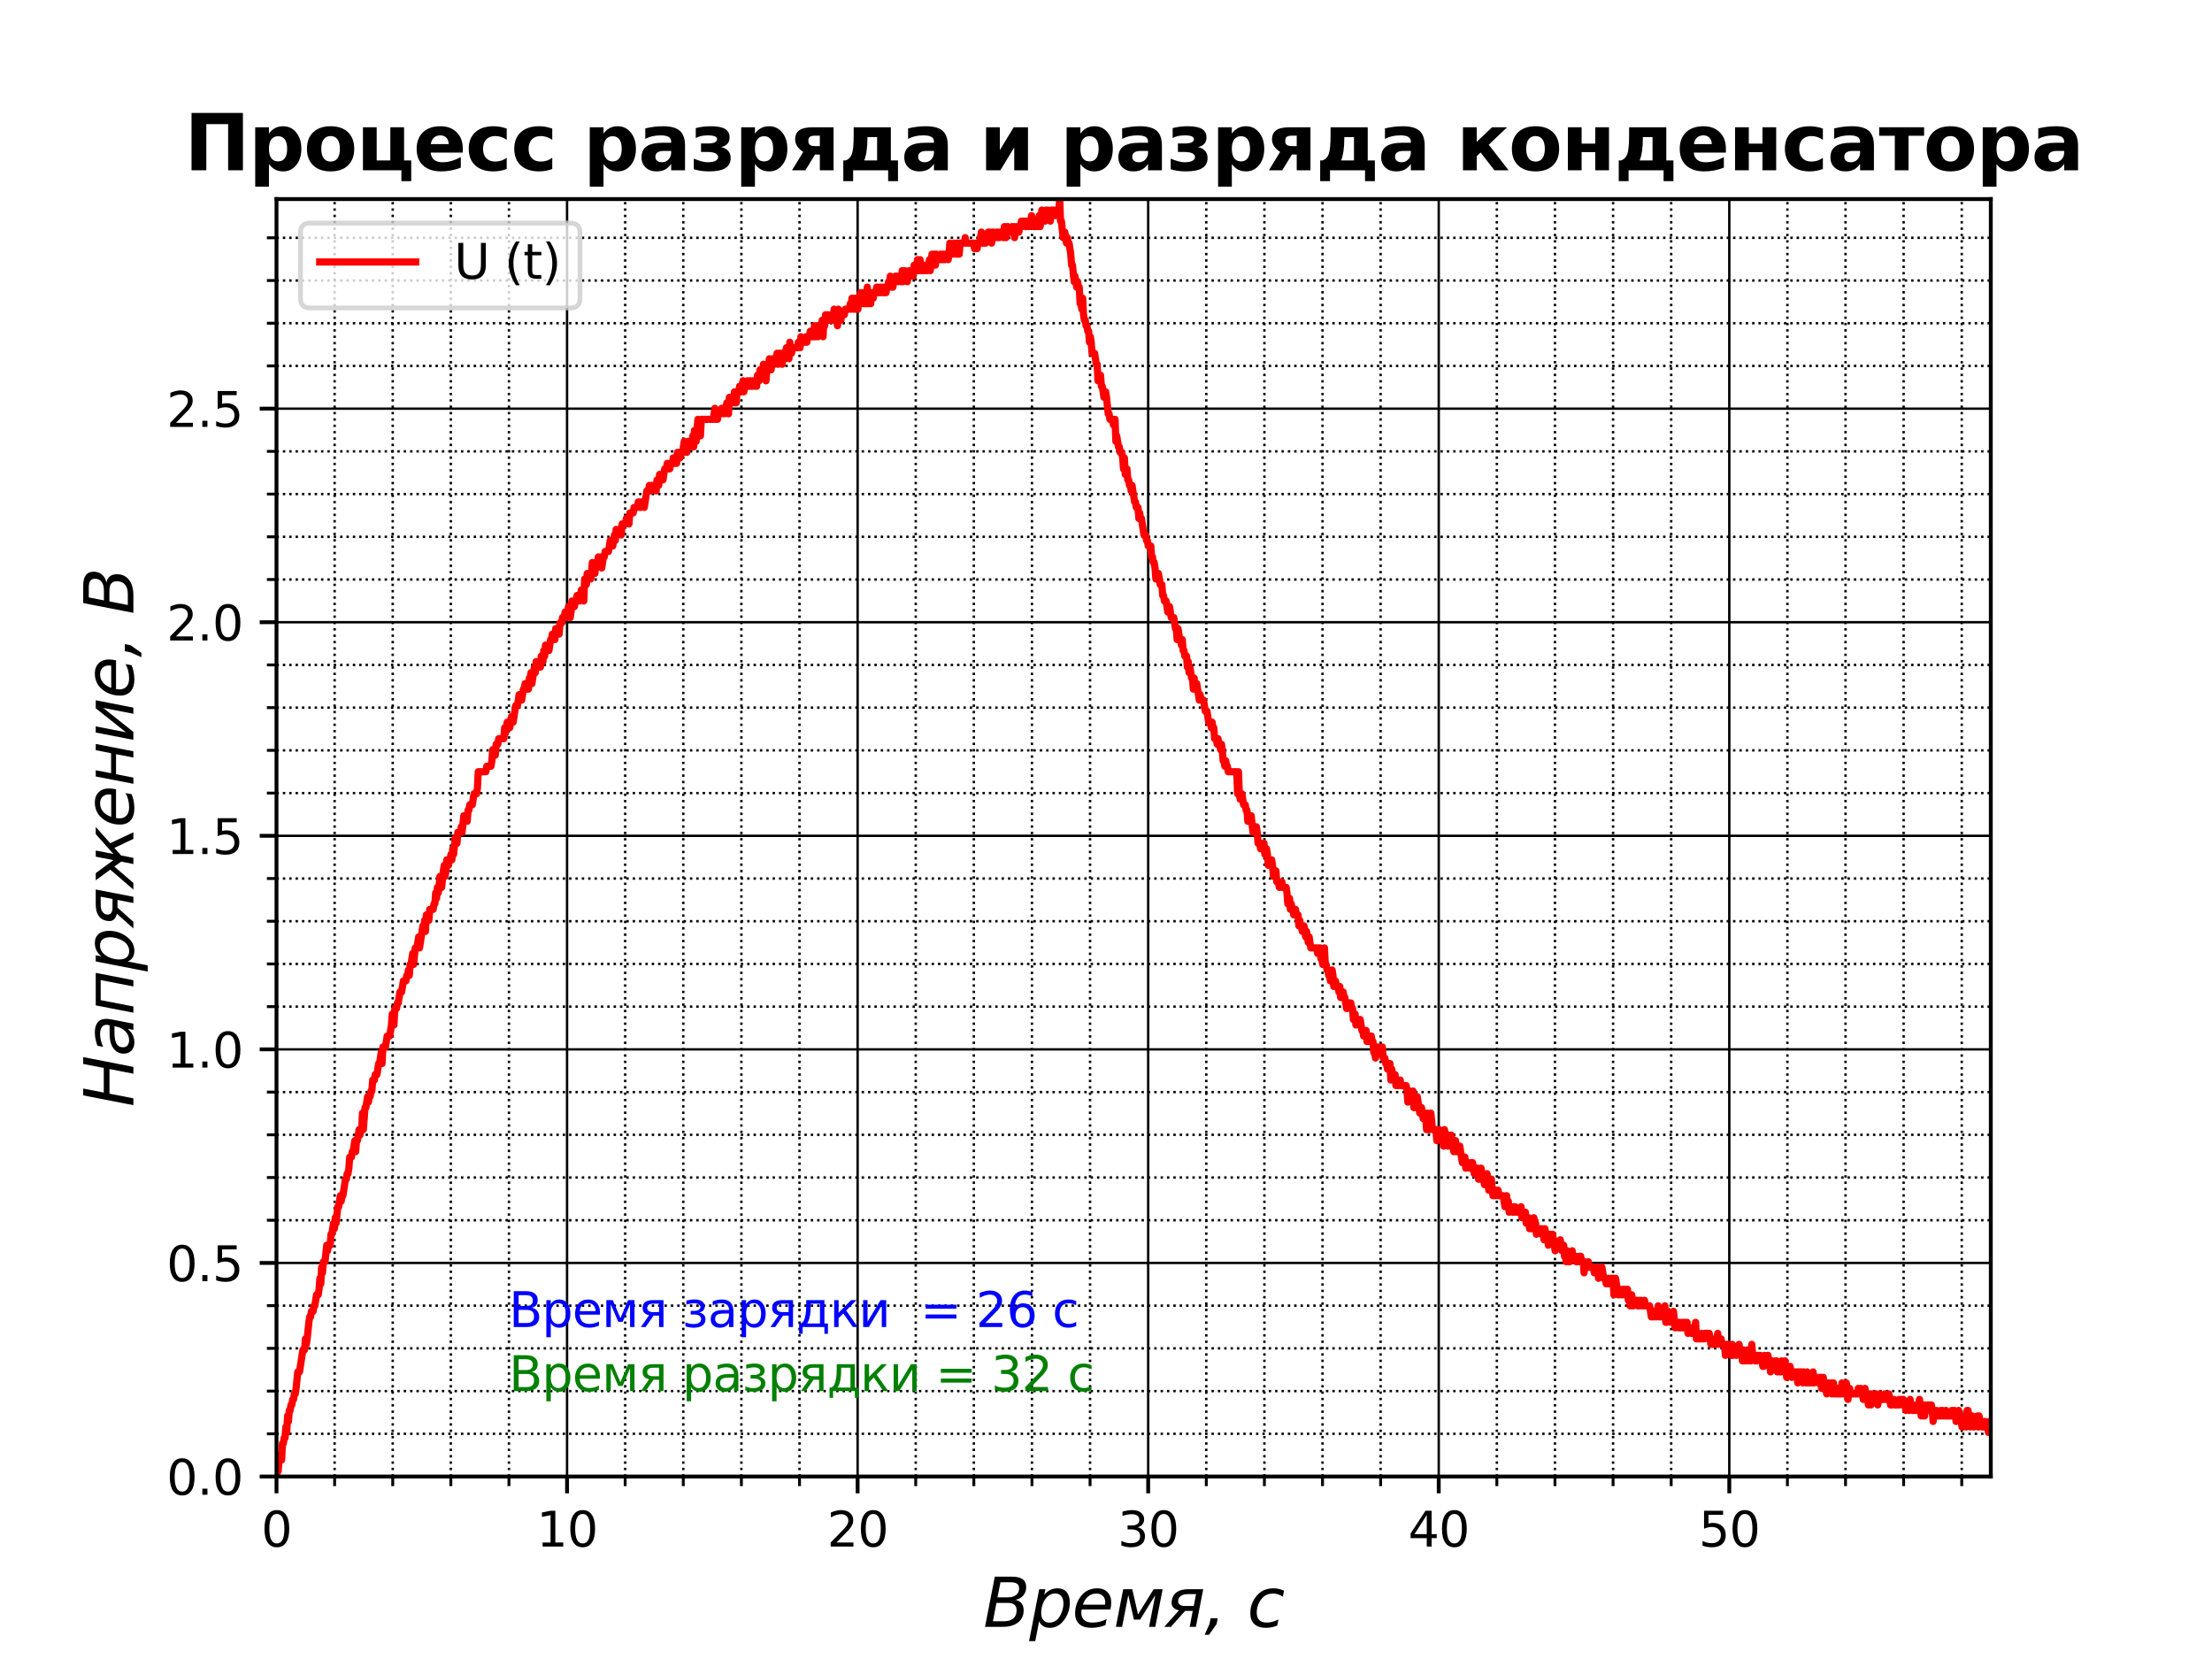 <?xml version="1.0" encoding="utf-8" standalone="no"?>
<!DOCTYPE svg PUBLIC "-//W3C//DTD SVG 1.1//EN"
  "http://www.w3.org/Graphics/SVG/1.1/DTD/svg11.dtd">
<svg height="345.6pt" version="1.1" viewBox="0 0 460.8 345.6" width="460.8pt" xmlns="http://www.w3.org/2000/svg" xmlns:xlink="http://www.w3.org/1999/xlink">
 <defs>
  <style type="text/css">*{stroke-linecap:butt;stroke-linejoin:round;}</style>
 </defs>
 <g id="figure_1">
  <g id="patch_1">
   <path d="M 0 345.6 
L 460.8 345.6 
L 460.8 0 
L 0 0 
z
" style="fill:#ffffff;"/>
  </g>
  <g id="axes_1">
   <g id="patch_2">
    <path d="M 57.6 307.584 
L 414.72 307.584 
L 414.72 41.472 
L 57.6 41.472 
z
" style="fill:#ffffff;"/>
   </g>
   <g id="matplotlib.axis_1">
    <g id="xtick_1">
     <g id="line2d_1">
      <path clip-path="url(#pda899d8002)" d="M 57.6 307.584 
L 57.6 41.472 
" style="fill:none;stroke:#000000;stroke-linecap:square;stroke-width:0.5;"/>
     </g>
     <g id="line2d_2">
      <defs>
       <path d="M 0 0 
L 0 3.5 
" id="m9d226a78ce" style="stroke:#000000;stroke-width:0.8;"/>
      </defs>
      <g>
       <use style="stroke:#000000;stroke-width:0.8;" x="57.6" xlink:href="#m9d226a78ce" y="307.584"/>
      </g>
     </g>
     <g id="text_1">
      <!-- 0 -->
      <g transform="translate(54.419 322.182)scale(0.1 -0.1)">
       <defs>
        <path d="M 2034 4250 
Q 1547 4250 1301 3770 
Q 1056 3291 1056 2328 
Q 1056 1369 1301 889 
Q 1547 409 2034 409 
Q 2525 409 2770 889 
Q 3016 1369 3016 2328 
Q 3016 3291 2770 3770 
Q 2525 4250 2034 4250 
z
M 2034 4750 
Q 2819 4750 3233 4129 
Q 3647 3509 3647 2328 
Q 3647 1150 3233 529 
Q 2819 -91 2034 -91 
Q 1250 -91 836 529 
Q 422 1150 422 2328 
Q 422 3509 836 4129 
Q 1250 4750 2034 4750 
z
" id="DejaVuSans-30" transform="scale(0.016)"/>
       </defs>
       <use xlink:href="#DejaVuSans-30"/>
      </g>
     </g>
    </g>
    <g id="xtick_2">
     <g id="line2d_3">
      <path clip-path="url(#pda899d8002)" d="M 118.129 307.584 
L 118.129 41.472 
" style="fill:none;stroke:#000000;stroke-linecap:square;stroke-width:0.5;"/>
     </g>
     <g id="line2d_4">
      <g>
       <use style="stroke:#000000;stroke-width:0.8;" x="118.129" xlink:href="#m9d226a78ce" y="307.584"/>
      </g>
     </g>
     <g id="text_2">
      <!-- 10 -->
      <g transform="translate(111.766 322.182)scale(0.1 -0.1)">
       <defs>
        <path d="M 794 531 
L 1825 531 
L 1825 4091 
L 703 3866 
L 703 4441 
L 1819 4666 
L 2450 4666 
L 2450 531 
L 3481 531 
L 3481 0 
L 794 0 
L 794 531 
z
" id="DejaVuSans-31" transform="scale(0.016)"/>
       </defs>
       <use xlink:href="#DejaVuSans-31"/>
       <use x="63.623" xlink:href="#DejaVuSans-30"/>
      </g>
     </g>
    </g>
    <g id="xtick_3">
     <g id="line2d_5">
      <path clip-path="url(#pda899d8002)" d="M 178.658 307.584 
L 178.658 41.472 
" style="fill:none;stroke:#000000;stroke-linecap:square;stroke-width:0.5;"/>
     </g>
     <g id="line2d_6">
      <g>
       <use style="stroke:#000000;stroke-width:0.8;" x="178.658" xlink:href="#m9d226a78ce" y="307.584"/>
      </g>
     </g>
     <g id="text_3">
      <!-- 20 -->
      <g transform="translate(172.295 322.182)scale(0.1 -0.1)">
       <defs>
        <path d="M 1228 531 
L 3431 531 
L 3431 0 
L 469 0 
L 469 531 
Q 828 903 1448 1529 
Q 2069 2156 2228 2338 
Q 2531 2678 2651 2914 
Q 2772 3150 2772 3378 
Q 2772 3750 2511 3984 
Q 2250 4219 1831 4219 
Q 1534 4219 1204 4116 
Q 875 4013 500 3803 
L 500 4441 
Q 881 4594 1212 4672 
Q 1544 4750 1819 4750 
Q 2544 4750 2975 4387 
Q 3406 4025 3406 3419 
Q 3406 3131 3298 2873 
Q 3191 2616 2906 2266 
Q 2828 2175 2409 1742 
Q 1991 1309 1228 531 
z
" id="DejaVuSans-32" transform="scale(0.016)"/>
       </defs>
       <use xlink:href="#DejaVuSans-32"/>
       <use x="63.623" xlink:href="#DejaVuSans-30"/>
      </g>
     </g>
    </g>
    <g id="xtick_4">
     <g id="line2d_7">
      <path clip-path="url(#pda899d8002)" d="M 239.186 307.584 
L 239.186 41.472 
" style="fill:none;stroke:#000000;stroke-linecap:square;stroke-width:0.5;"/>
     </g>
     <g id="line2d_8">
      <g>
       <use style="stroke:#000000;stroke-width:0.8;" x="239.186" xlink:href="#m9d226a78ce" y="307.584"/>
      </g>
     </g>
     <g id="text_4">
      <!-- 30 -->
      <g transform="translate(232.824 322.182)scale(0.1 -0.1)">
       <defs>
        <path d="M 2597 2516 
Q 3050 2419 3304 2112 
Q 3559 1806 3559 1356 
Q 3559 666 3084 287 
Q 2609 -91 1734 -91 
Q 1441 -91 1130 -33 
Q 819 25 488 141 
L 488 750 
Q 750 597 1062 519 
Q 1375 441 1716 441 
Q 2309 441 2620 675 
Q 2931 909 2931 1356 
Q 2931 1769 2642 2001 
Q 2353 2234 1838 2234 
L 1294 2234 
L 1294 2753 
L 1863 2753 
Q 2328 2753 2575 2939 
Q 2822 3125 2822 3475 
Q 2822 3834 2567 4026 
Q 2313 4219 1838 4219 
Q 1578 4219 1281 4162 
Q 984 4106 628 3988 
L 628 4550 
Q 988 4650 1302 4700 
Q 1616 4750 1894 4750 
Q 2613 4750 3031 4423 
Q 3450 4097 3450 3541 
Q 3450 3153 3228 2886 
Q 3006 2619 2597 2516 
z
" id="DejaVuSans-33" transform="scale(0.016)"/>
       </defs>
       <use xlink:href="#DejaVuSans-33"/>
       <use x="63.623" xlink:href="#DejaVuSans-30"/>
      </g>
     </g>
    </g>
    <g id="xtick_5">
     <g id="line2d_9">
      <path clip-path="url(#pda899d8002)" d="M 299.715 307.584 
L 299.715 41.472 
" style="fill:none;stroke:#000000;stroke-linecap:square;stroke-width:0.5;"/>
     </g>
     <g id="line2d_10">
      <g>
       <use style="stroke:#000000;stroke-width:0.8;" x="299.715" xlink:href="#m9d226a78ce" y="307.584"/>
      </g>
     </g>
     <g id="text_5">
      <!-- 40 -->
      <g transform="translate(293.353 322.182)scale(0.1 -0.1)">
       <defs>
        <path d="M 2419 4116 
L 825 1625 
L 2419 1625 
L 2419 4116 
z
M 2253 4666 
L 3047 4666 
L 3047 1625 
L 3713 1625 
L 3713 1100 
L 3047 1100 
L 3047 0 
L 2419 0 
L 2419 1100 
L 313 1100 
L 313 1709 
L 2253 4666 
z
" id="DejaVuSans-34" transform="scale(0.016)"/>
       </defs>
       <use xlink:href="#DejaVuSans-34"/>
       <use x="63.623" xlink:href="#DejaVuSans-30"/>
      </g>
     </g>
    </g>
    <g id="xtick_6">
     <g id="line2d_11">
      <path clip-path="url(#pda899d8002)" d="M 360.244 307.584 
L 360.244 41.472 
" style="fill:none;stroke:#000000;stroke-linecap:square;stroke-width:0.5;"/>
     </g>
     <g id="line2d_12">
      <g>
       <use style="stroke:#000000;stroke-width:0.8;" x="360.244" xlink:href="#m9d226a78ce" y="307.584"/>
      </g>
     </g>
     <g id="text_6">
      <!-- 50 -->
      <g transform="translate(353.882 322.182)scale(0.1 -0.1)">
       <defs>
        <path d="M 691 4666 
L 3169 4666 
L 3169 4134 
L 1269 4134 
L 1269 2991 
Q 1406 3038 1543 3061 
Q 1681 3084 1819 3084 
Q 2600 3084 3056 2656 
Q 3513 2228 3513 1497 
Q 3513 744 3044 326 
Q 2575 -91 1722 -91 
Q 1428 -91 1123 -41 
Q 819 9 494 109 
L 494 744 
Q 775 591 1075 516 
Q 1375 441 1709 441 
Q 2250 441 2565 725 
Q 2881 1009 2881 1497 
Q 2881 1984 2565 2268 
Q 2250 2553 1709 2553 
Q 1456 2553 1204 2497 
Q 953 2441 691 2322 
L 691 4666 
z
" id="DejaVuSans-35" transform="scale(0.016)"/>
       </defs>
       <use xlink:href="#DejaVuSans-35"/>
       <use x="63.623" xlink:href="#DejaVuSans-30"/>
      </g>
     </g>
    </g>
    <g id="xtick_7">
     <g id="line2d_13">
      <path clip-path="url(#pda899d8002)" d="M 69.706 307.584 
L 69.706 41.472 
" style="fill:none;stroke:#000000;stroke-dasharray:0.5,0.825;stroke-dashoffset:0;stroke-width:0.5;"/>
     </g>
     <g id="line2d_14">
      <defs>
       <path d="M 0 0 
L 0 2 
" id="mc8a9eca84b" style="stroke:#000000;stroke-width:0.6;"/>
      </defs>
      <g>
       <use style="stroke:#000000;stroke-width:0.6;" x="69.706" xlink:href="#mc8a9eca84b" y="307.584"/>
      </g>
     </g>
    </g>
    <g id="xtick_8">
     <g id="line2d_15">
      <path clip-path="url(#pda899d8002)" d="M 81.812 307.584 
L 81.812 41.472 
" style="fill:none;stroke:#000000;stroke-dasharray:0.5,0.825;stroke-dashoffset:0;stroke-width:0.5;"/>
     </g>
     <g id="line2d_16">
      <g>
       <use style="stroke:#000000;stroke-width:0.6;" x="81.812" xlink:href="#mc8a9eca84b" y="307.584"/>
      </g>
     </g>
    </g>
    <g id="xtick_9">
     <g id="line2d_17">
      <path clip-path="url(#pda899d8002)" d="M 93.917 307.584 
L 93.917 41.472 
" style="fill:none;stroke:#000000;stroke-dasharray:0.5,0.825;stroke-dashoffset:0;stroke-width:0.5;"/>
     </g>
     <g id="line2d_18">
      <g>
       <use style="stroke:#000000;stroke-width:0.6;" x="93.917" xlink:href="#mc8a9eca84b" y="307.584"/>
      </g>
     </g>
    </g>
    <g id="xtick_10">
     <g id="line2d_19">
      <path clip-path="url(#pda899d8002)" d="M 106.023 307.584 
L 106.023 41.472 
" style="fill:none;stroke:#000000;stroke-dasharray:0.5,0.825;stroke-dashoffset:0;stroke-width:0.5;"/>
     </g>
     <g id="line2d_20">
      <g>
       <use style="stroke:#000000;stroke-width:0.6;" x="106.023" xlink:href="#mc8a9eca84b" y="307.584"/>
      </g>
     </g>
    </g>
    <g id="xtick_11">
     <g id="line2d_21">
      <path clip-path="url(#pda899d8002)" d="M 130.235 307.584 
L 130.235 41.472 
" style="fill:none;stroke:#000000;stroke-dasharray:0.5,0.825;stroke-dashoffset:0;stroke-width:0.5;"/>
     </g>
     <g id="line2d_22">
      <g>
       <use style="stroke:#000000;stroke-width:0.6;" x="130.235" xlink:href="#mc8a9eca84b" y="307.584"/>
      </g>
     </g>
    </g>
    <g id="xtick_12">
     <g id="line2d_23">
      <path clip-path="url(#pda899d8002)" d="M 142.34 307.584 
L 142.34 41.472 
" style="fill:none;stroke:#000000;stroke-dasharray:0.5,0.825;stroke-dashoffset:0;stroke-width:0.5;"/>
     </g>
     <g id="line2d_24">
      <g>
       <use style="stroke:#000000;stroke-width:0.6;" x="142.34" xlink:href="#mc8a9eca84b" y="307.584"/>
      </g>
     </g>
    </g>
    <g id="xtick_13">
     <g id="line2d_25">
      <path clip-path="url(#pda899d8002)" d="M 154.446 307.584 
L 154.446 41.472 
" style="fill:none;stroke:#000000;stroke-dasharray:0.5,0.825;stroke-dashoffset:0;stroke-width:0.5;"/>
     </g>
     <g id="line2d_26">
      <g>
       <use style="stroke:#000000;stroke-width:0.6;" x="154.446" xlink:href="#mc8a9eca84b" y="307.584"/>
      </g>
     </g>
    </g>
    <g id="xtick_14">
     <g id="line2d_27">
      <path clip-path="url(#pda899d8002)" d="M 166.552 307.584 
L 166.552 41.472 
" style="fill:none;stroke:#000000;stroke-dasharray:0.5,0.825;stroke-dashoffset:0;stroke-width:0.5;"/>
     </g>
     <g id="line2d_28">
      <g>
       <use style="stroke:#000000;stroke-width:0.6;" x="166.552" xlink:href="#mc8a9eca84b" y="307.584"/>
      </g>
     </g>
    </g>
    <g id="xtick_15">
     <g id="line2d_29">
      <path clip-path="url(#pda899d8002)" d="M 190.763 307.584 
L 190.763 41.472 
" style="fill:none;stroke:#000000;stroke-dasharray:0.5,0.825;stroke-dashoffset:0;stroke-width:0.5;"/>
     </g>
     <g id="line2d_30">
      <g>
       <use style="stroke:#000000;stroke-width:0.6;" x="190.763" xlink:href="#mc8a9eca84b" y="307.584"/>
      </g>
     </g>
    </g>
    <g id="xtick_16">
     <g id="line2d_31">
      <path clip-path="url(#pda899d8002)" d="M 202.869 307.584 
L 202.869 41.472 
" style="fill:none;stroke:#000000;stroke-dasharray:0.5,0.825;stroke-dashoffset:0;stroke-width:0.5;"/>
     </g>
     <g id="line2d_32">
      <g>
       <use style="stroke:#000000;stroke-width:0.6;" x="202.869" xlink:href="#mc8a9eca84b" y="307.584"/>
      </g>
     </g>
    </g>
    <g id="xtick_17">
     <g id="line2d_33">
      <path clip-path="url(#pda899d8002)" d="M 214.975 307.584 
L 214.975 41.472 
" style="fill:none;stroke:#000000;stroke-dasharray:0.5,0.825;stroke-dashoffset:0;stroke-width:0.5;"/>
     </g>
     <g id="line2d_34">
      <g>
       <use style="stroke:#000000;stroke-width:0.6;" x="214.975" xlink:href="#mc8a9eca84b" y="307.584"/>
      </g>
     </g>
    </g>
    <g id="xtick_18">
     <g id="line2d_35">
      <path clip-path="url(#pda899d8002)" d="M 227.081 307.584 
L 227.081 41.472 
" style="fill:none;stroke:#000000;stroke-dasharray:0.5,0.825;stroke-dashoffset:0;stroke-width:0.5;"/>
     </g>
     <g id="line2d_36">
      <g>
       <use style="stroke:#000000;stroke-width:0.6;" x="227.081" xlink:href="#mc8a9eca84b" y="307.584"/>
      </g>
     </g>
    </g>
    <g id="xtick_19">
     <g id="line2d_37">
      <path clip-path="url(#pda899d8002)" d="M 251.292 307.584 
L 251.292 41.472 
" style="fill:none;stroke:#000000;stroke-dasharray:0.5,0.825;stroke-dashoffset:0;stroke-width:0.5;"/>
     </g>
     <g id="line2d_38">
      <g>
       <use style="stroke:#000000;stroke-width:0.6;" x="251.292" xlink:href="#mc8a9eca84b" y="307.584"/>
      </g>
     </g>
    </g>
    <g id="xtick_20">
     <g id="line2d_39">
      <path clip-path="url(#pda899d8002)" d="M 263.398 307.584 
L 263.398 41.472 
" style="fill:none;stroke:#000000;stroke-dasharray:0.5,0.825;stroke-dashoffset:0;stroke-width:0.5;"/>
     </g>
     <g id="line2d_40">
      <g>
       <use style="stroke:#000000;stroke-width:0.6;" x="263.398" xlink:href="#mc8a9eca84b" y="307.584"/>
      </g>
     </g>
    </g>
    <g id="xtick_21">
     <g id="line2d_41">
      <path clip-path="url(#pda899d8002)" d="M 275.504 307.584 
L 275.504 41.472 
" style="fill:none;stroke:#000000;stroke-dasharray:0.5,0.825;stroke-dashoffset:0;stroke-width:0.5;"/>
     </g>
     <g id="line2d_42">
      <g>
       <use style="stroke:#000000;stroke-width:0.6;" x="275.504" xlink:href="#mc8a9eca84b" y="307.584"/>
      </g>
     </g>
    </g>
    <g id="xtick_22">
     <g id="line2d_43">
      <path clip-path="url(#pda899d8002)" d="M 287.609 307.584 
L 287.609 41.472 
" style="fill:none;stroke:#000000;stroke-dasharray:0.5,0.825;stroke-dashoffset:0;stroke-width:0.5;"/>
     </g>
     <g id="line2d_44">
      <g>
       <use style="stroke:#000000;stroke-width:0.6;" x="287.609" xlink:href="#mc8a9eca84b" y="307.584"/>
      </g>
     </g>
    </g>
    <g id="xtick_23">
     <g id="line2d_45">
      <path clip-path="url(#pda899d8002)" d="M 311.821 307.584 
L 311.821 41.472 
" style="fill:none;stroke:#000000;stroke-dasharray:0.5,0.825;stroke-dashoffset:0;stroke-width:0.5;"/>
     </g>
     <g id="line2d_46">
      <g>
       <use style="stroke:#000000;stroke-width:0.6;" x="311.821" xlink:href="#mc8a9eca84b" y="307.584"/>
      </g>
     </g>
    </g>
    <g id="xtick_24">
     <g id="line2d_47">
      <path clip-path="url(#pda899d8002)" d="M 323.927 307.584 
L 323.927 41.472 
" style="fill:none;stroke:#000000;stroke-dasharray:0.5,0.825;stroke-dashoffset:0;stroke-width:0.5;"/>
     </g>
     <g id="line2d_48">
      <g>
       <use style="stroke:#000000;stroke-width:0.6;" x="323.927" xlink:href="#mc8a9eca84b" y="307.584"/>
      </g>
     </g>
    </g>
    <g id="xtick_25">
     <g id="line2d_49">
      <path clip-path="url(#pda899d8002)" d="M 336.033 307.584 
L 336.033 41.472 
" style="fill:none;stroke:#000000;stroke-dasharray:0.5,0.825;stroke-dashoffset:0;stroke-width:0.5;"/>
     </g>
     <g id="line2d_50">
      <g>
       <use style="stroke:#000000;stroke-width:0.6;" x="336.033" xlink:href="#mc8a9eca84b" y="307.584"/>
      </g>
     </g>
    </g>
    <g id="xtick_26">
     <g id="line2d_51">
      <path clip-path="url(#pda899d8002)" d="M 348.138 307.584 
L 348.138 41.472 
" style="fill:none;stroke:#000000;stroke-dasharray:0.5,0.825;stroke-dashoffset:0;stroke-width:0.5;"/>
     </g>
     <g id="line2d_52">
      <g>
       <use style="stroke:#000000;stroke-width:0.6;" x="348.138" xlink:href="#mc8a9eca84b" y="307.584"/>
      </g>
     </g>
    </g>
    <g id="xtick_27">
     <g id="line2d_53">
      <path clip-path="url(#pda899d8002)" d="M 372.35 307.584 
L 372.35 41.472 
" style="fill:none;stroke:#000000;stroke-dasharray:0.5,0.825;stroke-dashoffset:0;stroke-width:0.5;"/>
     </g>
     <g id="line2d_54">
      <g>
       <use style="stroke:#000000;stroke-width:0.6;" x="372.35" xlink:href="#mc8a9eca84b" y="307.584"/>
      </g>
     </g>
    </g>
    <g id="xtick_28">
     <g id="line2d_55">
      <path clip-path="url(#pda899d8002)" d="M 384.456 307.584 
L 384.456 41.472 
" style="fill:none;stroke:#000000;stroke-dasharray:0.5,0.825;stroke-dashoffset:0;stroke-width:0.5;"/>
     </g>
     <g id="line2d_56">
      <g>
       <use style="stroke:#000000;stroke-width:0.6;" x="384.456" xlink:href="#mc8a9eca84b" y="307.584"/>
      </g>
     </g>
    </g>
    <g id="xtick_29">
     <g id="line2d_57">
      <path clip-path="url(#pda899d8002)" d="M 396.561 307.584 
L 396.561 41.472 
" style="fill:none;stroke:#000000;stroke-dasharray:0.5,0.825;stroke-dashoffset:0;stroke-width:0.5;"/>
     </g>
     <g id="line2d_58">
      <g>
       <use style="stroke:#000000;stroke-width:0.6;" x="396.561" xlink:href="#mc8a9eca84b" y="307.584"/>
      </g>
     </g>
    </g>
    <g id="xtick_30">
     <g id="line2d_59">
      <path clip-path="url(#pda899d8002)" d="M 408.667 307.584 
L 408.667 41.472 
" style="fill:none;stroke:#000000;stroke-dasharray:0.5,0.825;stroke-dashoffset:0;stroke-width:0.5;"/>
     </g>
     <g id="line2d_60">
      <g>
       <use style="stroke:#000000;stroke-width:0.6;" x="408.667" xlink:href="#mc8a9eca84b" y="307.584"/>
      </g>
     </g>
    </g>
    <g id="text_7">
     <!-- Время, c -->
     <g transform="translate(204.816 338.9)scale(0.14 -0.14)">
      <defs>
       <path d="M 1081 4666 
L 2694 4666 
Q 3350 4666 3675 4422 
Q 4000 4178 4000 3688 
Q 4000 3238 3720 2911 
Q 3441 2584 2988 2516 
Q 3375 2428 3569 2181 
Q 3763 1934 3763 1522 
Q 3763 819 3242 409 
Q 2722 0 1819 0 
L 172 0 
L 1081 4666 
z
M 1234 2228 
L 903 519 
L 1919 519 
Q 2491 519 2800 781 
Q 3109 1044 3109 1522 
Q 3109 1891 2904 2059 
Q 2700 2228 2247 2228 
L 1234 2228 
z
M 1606 4147 
L 1331 2741 
L 2272 2741 
Q 2775 2741 3058 2959 
Q 3341 3178 3341 3566 
Q 3341 3869 3150 4008 
Q 2959 4147 2541 4147 
L 1606 4147 
z
" id="DejaVuSans-Oblique-412" transform="scale(0.016)"/>
       <path d="M 3175 2156 
Q 3175 2616 2975 2859 
Q 2775 3103 2400 3103 
Q 2144 3103 1911 2972 
Q 1678 2841 1497 2591 
Q 1319 2344 1212 1994 
Q 1106 1644 1106 1300 
Q 1106 863 1306 627 
Q 1506 391 1875 391 
Q 2147 391 2380 519 
Q 2613 647 2778 891 
Q 2956 1147 3065 1494 
Q 3175 1841 3175 2156 
z
M 1394 2969 
Q 1625 3272 1939 3428 
Q 2253 3584 2638 3584 
Q 3175 3584 3472 3232 
Q 3769 2881 3769 2247 
Q 3769 1728 3584 1258 
Q 3400 788 3053 416 
Q 2822 169 2531 39 
Q 2241 -91 1919 -91 
Q 1547 -91 1294 64 
Q 1041 219 916 525 
L 556 -1331 
L -19 -1331 
L 922 3500 
L 1497 3500 
L 1394 2969 
z
" id="DejaVuSans-Oblique-440" transform="scale(0.016)"/>
       <path d="M 3078 2063 
Q 3088 2113 3092 2166 
Q 3097 2219 3097 2272 
Q 3097 2653 2873 2875 
Q 2650 3097 2266 3097 
Q 1838 3097 1509 2826 
Q 1181 2556 1013 2059 
L 3078 2063 
z
M 3578 1613 
L 903 1613 
Q 884 1494 878 1425 
Q 872 1356 872 1306 
Q 872 872 1139 634 
Q 1406 397 1894 397 
Q 2269 397 2603 481 
Q 2938 566 3225 728 
L 3116 159 
Q 2806 34 2476 -28 
Q 2147 -91 1806 -91 
Q 1078 -91 686 257 
Q 294 606 294 1247 
Q 294 1794 489 2264 
Q 684 2734 1063 3103 
Q 1306 3334 1642 3459 
Q 1978 3584 2356 3584 
Q 2950 3584 3301 3228 
Q 3653 2872 3653 2272 
Q 3653 2128 3634 1964 
Q 3616 1800 3578 1613 
z
" id="DejaVuSans-Oblique-435" transform="scale(0.016)"/>
       <path d="M 922 3500 
L 1763 3500 
L 2300 1156 
L 3753 3500 
L 4588 3500 
L 3906 0 
L 3328 0 
L 3903 2950 
L 2494 672 
L 1919 672 
L 1394 2950 
L 819 0 
L 241 0 
L 922 3500 
z
" id="DejaVuSans-Oblique-43c" transform="scale(0.016)"/>
       <path d="M 1603 2897 
Q 1313 2713 1313 2378 
Q 1313 2197 1466 2067 
Q 1619 1938 1991 1938 
L 2766 1938 
L 2978 3041 
L 2203 3041 
Q 1831 3041 1603 2897 
z
M 22 0 
L 1391 1534 
Q 706 1694 706 2241 
Q 706 2356 731 2491 
Q 931 3500 2278 3500 
L 3647 3500 
L 2966 0 
L 2388 0 
L 2675 1478 
L 1959 1478 
L 641 0 
L 22 0 
z
" id="DejaVuSans-Oblique-44f" transform="scale(0.016)"/>
       <path d="M 575 794 
L 1234 794 
L 1131 256 
L 422 -744 
L 19 -744 
L 469 256 
L 575 794 
z
" id="DejaVuSans-Oblique-2c" transform="scale(0.016)"/>
       <path id="DejaVuSans-Oblique-20" transform="scale(0.016)"/>
       <path d="M 3431 3366 
L 3316 2797 
Q 3109 2947 2876 3022 
Q 2644 3097 2394 3097 
Q 2119 3097 1870 3000 
Q 1622 2903 1453 2725 
Q 1184 2453 1037 2087 
Q 891 1722 891 1331 
Q 891 859 1127 628 
Q 1363 397 1844 397 
Q 2081 397 2348 469 
Q 2616 541 2906 684 
L 2797 116 
Q 2547 13 2283 -39 
Q 2019 -91 1741 -91 
Q 1044 -91 669 257 
Q 294 606 294 1253 
Q 294 1797 489 2255 
Q 684 2713 1069 3078 
Q 1331 3328 1684 3456 
Q 2038 3584 2456 3584 
Q 2700 3584 2940 3529 
Q 3181 3475 3431 3366 
z
" id="DejaVuSans-Oblique-63" transform="scale(0.016)"/>
      </defs>
      <use xlink:href="#DejaVuSans-Oblique-412"/>
      <use x="68.604" xlink:href="#DejaVuSans-Oblique-440"/>
      <use x="132.08" xlink:href="#DejaVuSans-Oblique-435"/>
      <use x="193.604" xlink:href="#DejaVuSans-Oblique-43c"/>
      <use x="269.043" xlink:href="#DejaVuSans-Oblique-44f"/>
      <use x="329.199" xlink:href="#DejaVuSans-Oblique-2c"/>
      <use x="360.986" xlink:href="#DejaVuSans-Oblique-20"/>
      <use x="392.773" xlink:href="#DejaVuSans-Oblique-63"/>
     </g>
    </g>
   </g>
   <g id="matplotlib.axis_2">
    <g id="ytick_1">
     <g id="line2d_61">
      <path clip-path="url(#pda899d8002)" d="M 57.6 307.584 
L 414.72 307.584 
" style="fill:none;stroke:#000000;stroke-linecap:square;stroke-width:0.5;"/>
     </g>
     <g id="line2d_62">
      <defs>
       <path d="M 0 0 
L -3.5 0 
" id="m148c5c5652" style="stroke:#000000;stroke-width:0.8;"/>
      </defs>
      <g>
       <use style="stroke:#000000;stroke-width:0.8;" x="57.6" xlink:href="#m148c5c5652" y="307.584"/>
      </g>
     </g>
     <g id="text_8">
      <!-- 0.0 -->
      <g transform="translate(34.697 311.383)scale(0.1 -0.1)">
       <defs>
        <path d="M 684 794 
L 1344 794 
L 1344 0 
L 684 0 
L 684 794 
z
" id="DejaVuSans-2e" transform="scale(0.016)"/>
       </defs>
       <use xlink:href="#DejaVuSans-30"/>
       <use x="63.623" xlink:href="#DejaVuSans-2e"/>
       <use x="95.41" xlink:href="#DejaVuSans-30"/>
      </g>
     </g>
    </g>
    <g id="ytick_2">
     <g id="line2d_63">
      <path clip-path="url(#pda899d8002)" d="M 57.6 263.093 
L 414.72 263.093 
" style="fill:none;stroke:#000000;stroke-linecap:square;stroke-width:0.5;"/>
     </g>
     <g id="line2d_64">
      <g>
       <use style="stroke:#000000;stroke-width:0.8;" x="57.6" xlink:href="#m148c5c5652" y="263.093"/>
      </g>
     </g>
     <g id="text_9">
      <!-- 0.5 -->
      <g transform="translate(34.697 266.892)scale(0.1 -0.1)">
       <use xlink:href="#DejaVuSans-30"/>
       <use x="63.623" xlink:href="#DejaVuSans-2e"/>
       <use x="95.41" xlink:href="#DejaVuSans-35"/>
      </g>
     </g>
    </g>
    <g id="ytick_3">
     <g id="line2d_65">
      <path clip-path="url(#pda899d8002)" d="M 57.6 218.602 
L 414.72 218.602 
" style="fill:none;stroke:#000000;stroke-linecap:square;stroke-width:0.5;"/>
     </g>
     <g id="line2d_66">
      <g>
       <use style="stroke:#000000;stroke-width:0.8;" x="57.6" xlink:href="#m148c5c5652" y="218.602"/>
      </g>
     </g>
     <g id="text_10">
      <!-- 1.0 -->
      <g transform="translate(34.697 222.401)scale(0.1 -0.1)">
       <use xlink:href="#DejaVuSans-31"/>
       <use x="63.623" xlink:href="#DejaVuSans-2e"/>
       <use x="95.41" xlink:href="#DejaVuSans-30"/>
      </g>
     </g>
    </g>
    <g id="ytick_4">
     <g id="line2d_67">
      <path clip-path="url(#pda899d8002)" d="M 57.6 174.111 
L 414.72 174.111 
" style="fill:none;stroke:#000000;stroke-linecap:square;stroke-width:0.5;"/>
     </g>
     <g id="line2d_68">
      <g>
       <use style="stroke:#000000;stroke-width:0.8;" x="57.6" xlink:href="#m148c5c5652" y="174.111"/>
      </g>
     </g>
     <g id="text_11">
      <!-- 1.5 -->
      <g transform="translate(34.697 177.91)scale(0.1 -0.1)">
       <use xlink:href="#DejaVuSans-31"/>
       <use x="63.623" xlink:href="#DejaVuSans-2e"/>
       <use x="95.41" xlink:href="#DejaVuSans-35"/>
      </g>
     </g>
    </g>
    <g id="ytick_5">
     <g id="line2d_69">
      <path clip-path="url(#pda899d8002)" d="M 57.6 129.62 
L 414.72 129.62 
" style="fill:none;stroke:#000000;stroke-linecap:square;stroke-width:0.5;"/>
     </g>
     <g id="line2d_70">
      <g>
       <use style="stroke:#000000;stroke-width:0.8;" x="57.6" xlink:href="#m148c5c5652" y="129.62"/>
      </g>
     </g>
     <g id="text_12">
      <!-- 2.0 -->
      <g transform="translate(34.697 133.419)scale(0.1 -0.1)">
       <use xlink:href="#DejaVuSans-32"/>
       <use x="63.623" xlink:href="#DejaVuSans-2e"/>
       <use x="95.41" xlink:href="#DejaVuSans-30"/>
      </g>
     </g>
    </g>
    <g id="ytick_6">
     <g id="line2d_71">
      <path clip-path="url(#pda899d8002)" d="M 57.6 85.129 
L 414.72 85.129 
" style="fill:none;stroke:#000000;stroke-linecap:square;stroke-width:0.5;"/>
     </g>
     <g id="line2d_72">
      <g>
       <use style="stroke:#000000;stroke-width:0.8;" x="57.6" xlink:href="#m148c5c5652" y="85.129"/>
      </g>
     </g>
     <g id="text_13">
      <!-- 2.5 -->
      <g transform="translate(34.697 88.928)scale(0.1 -0.1)">
       <use xlink:href="#DejaVuSans-32"/>
       <use x="63.623" xlink:href="#DejaVuSans-2e"/>
       <use x="95.41" xlink:href="#DejaVuSans-35"/>
      </g>
     </g>
    </g>
    <g id="ytick_7">
     <g id="line2d_73">
      <path clip-path="url(#pda899d8002)" d="M 57.6 298.686 
L 414.72 298.686 
" style="fill:none;stroke:#000000;stroke-dasharray:0.5,0.825;stroke-dashoffset:0;stroke-width:0.5;"/>
     </g>
     <g id="line2d_74">
      <defs>
       <path d="M 0 0 
L -2 0 
" id="m0399e12fdd" style="stroke:#000000;stroke-width:0.6;"/>
      </defs>
      <g>
       <use style="stroke:#000000;stroke-width:0.6;" x="57.6" xlink:href="#m0399e12fdd" y="298.686"/>
      </g>
     </g>
    </g>
    <g id="ytick_8">
     <g id="line2d_75">
      <path clip-path="url(#pda899d8002)" d="M 57.6 289.788 
L 414.72 289.788 
" style="fill:none;stroke:#000000;stroke-dasharray:0.5,0.825;stroke-dashoffset:0;stroke-width:0.5;"/>
     </g>
     <g id="line2d_76">
      <g>
       <use style="stroke:#000000;stroke-width:0.6;" x="57.6" xlink:href="#m0399e12fdd" y="289.788"/>
      </g>
     </g>
    </g>
    <g id="ytick_9">
     <g id="line2d_77">
      <path clip-path="url(#pda899d8002)" d="M 57.6 280.889 
L 414.72 280.889 
" style="fill:none;stroke:#000000;stroke-dasharray:0.5,0.825;stroke-dashoffset:0;stroke-width:0.5;"/>
     </g>
     <g id="line2d_78">
      <g>
       <use style="stroke:#000000;stroke-width:0.6;" x="57.6" xlink:href="#m0399e12fdd" y="280.889"/>
      </g>
     </g>
    </g>
    <g id="ytick_10">
     <g id="line2d_79">
      <path clip-path="url(#pda899d8002)" d="M 57.6 271.991 
L 414.72 271.991 
" style="fill:none;stroke:#000000;stroke-dasharray:0.5,0.825;stroke-dashoffset:0;stroke-width:0.5;"/>
     </g>
     <g id="line2d_80">
      <g>
       <use style="stroke:#000000;stroke-width:0.6;" x="57.6" xlink:href="#m0399e12fdd" y="271.991"/>
      </g>
     </g>
    </g>
    <g id="ytick_11">
     <g id="line2d_81">
      <path clip-path="url(#pda899d8002)" d="M 57.6 254.195 
L 414.72 254.195 
" style="fill:none;stroke:#000000;stroke-dasharray:0.5,0.825;stroke-dashoffset:0;stroke-width:0.5;"/>
     </g>
     <g id="line2d_82">
      <g>
       <use style="stroke:#000000;stroke-width:0.6;" x="57.6" xlink:href="#m0399e12fdd" y="254.195"/>
      </g>
     </g>
    </g>
    <g id="ytick_12">
     <g id="line2d_83">
      <path clip-path="url(#pda899d8002)" d="M 57.6 245.297 
L 414.72 245.297 
" style="fill:none;stroke:#000000;stroke-dasharray:0.5,0.825;stroke-dashoffset:0;stroke-width:0.5;"/>
     </g>
     <g id="line2d_84">
      <g>
       <use style="stroke:#000000;stroke-width:0.6;" x="57.6" xlink:href="#m0399e12fdd" y="245.297"/>
      </g>
     </g>
    </g>
    <g id="ytick_13">
     <g id="line2d_85">
      <path clip-path="url(#pda899d8002)" d="M 57.6 236.398 
L 414.72 236.398 
" style="fill:none;stroke:#000000;stroke-dasharray:0.5,0.825;stroke-dashoffset:0;stroke-width:0.5;"/>
     </g>
     <g id="line2d_86">
      <g>
       <use style="stroke:#000000;stroke-width:0.6;" x="57.6" xlink:href="#m0399e12fdd" y="236.398"/>
      </g>
     </g>
    </g>
    <g id="ytick_14">
     <g id="line2d_87">
      <path clip-path="url(#pda899d8002)" d="M 57.6 227.5 
L 414.72 227.5 
" style="fill:none;stroke:#000000;stroke-dasharray:0.5,0.825;stroke-dashoffset:0;stroke-width:0.5;"/>
     </g>
     <g id="line2d_88">
      <g>
       <use style="stroke:#000000;stroke-width:0.6;" x="57.6" xlink:href="#m0399e12fdd" y="227.5"/>
      </g>
     </g>
    </g>
    <g id="ytick_15">
     <g id="line2d_89">
      <path clip-path="url(#pda899d8002)" d="M 57.6 209.704 
L 414.72 209.704 
" style="fill:none;stroke:#000000;stroke-dasharray:0.5,0.825;stroke-dashoffset:0;stroke-width:0.5;"/>
     </g>
     <g id="line2d_90">
      <g>
       <use style="stroke:#000000;stroke-width:0.6;" x="57.6" xlink:href="#m0399e12fdd" y="209.704"/>
      </g>
     </g>
    </g>
    <g id="ytick_16">
     <g id="line2d_91">
      <path clip-path="url(#pda899d8002)" d="M 57.6 200.806 
L 414.72 200.806 
" style="fill:none;stroke:#000000;stroke-dasharray:0.5,0.825;stroke-dashoffset:0;stroke-width:0.5;"/>
     </g>
     <g id="line2d_92">
      <g>
       <use style="stroke:#000000;stroke-width:0.6;" x="57.6" xlink:href="#m0399e12fdd" y="200.806"/>
      </g>
     </g>
    </g>
    <g id="ytick_17">
     <g id="line2d_93">
      <path clip-path="url(#pda899d8002)" d="M 57.6 191.907 
L 414.72 191.907 
" style="fill:none;stroke:#000000;stroke-dasharray:0.5,0.825;stroke-dashoffset:0;stroke-width:0.5;"/>
     </g>
     <g id="line2d_94">
      <g>
       <use style="stroke:#000000;stroke-width:0.6;" x="57.6" xlink:href="#m0399e12fdd" y="191.907"/>
      </g>
     </g>
    </g>
    <g id="ytick_18">
     <g id="line2d_95">
      <path clip-path="url(#pda899d8002)" d="M 57.6 183.009 
L 414.72 183.009 
" style="fill:none;stroke:#000000;stroke-dasharray:0.5,0.825;stroke-dashoffset:0;stroke-width:0.5;"/>
     </g>
     <g id="line2d_96">
      <g>
       <use style="stroke:#000000;stroke-width:0.6;" x="57.6" xlink:href="#m0399e12fdd" y="183.009"/>
      </g>
     </g>
    </g>
    <g id="ytick_19">
     <g id="line2d_97">
      <path clip-path="url(#pda899d8002)" d="M 57.6 165.213 
L 414.72 165.213 
" style="fill:none;stroke:#000000;stroke-dasharray:0.5,0.825;stroke-dashoffset:0;stroke-width:0.5;"/>
     </g>
     <g id="line2d_98">
      <g>
       <use style="stroke:#000000;stroke-width:0.6;" x="57.6" xlink:href="#m0399e12fdd" y="165.213"/>
      </g>
     </g>
    </g>
    <g id="ytick_20">
     <g id="line2d_99">
      <path clip-path="url(#pda899d8002)" d="M 57.6 156.314 
L 414.72 156.314 
" style="fill:none;stroke:#000000;stroke-dasharray:0.5,0.825;stroke-dashoffset:0;stroke-width:0.5;"/>
     </g>
     <g id="line2d_100">
      <g>
       <use style="stroke:#000000;stroke-width:0.6;" x="57.6" xlink:href="#m0399e12fdd" y="156.314"/>
      </g>
     </g>
    </g>
    <g id="ytick_21">
     <g id="line2d_101">
      <path clip-path="url(#pda899d8002)" d="M 57.6 147.416 
L 414.72 147.416 
" style="fill:none;stroke:#000000;stroke-dasharray:0.5,0.825;stroke-dashoffset:0;stroke-width:0.5;"/>
     </g>
     <g id="line2d_102">
      <g>
       <use style="stroke:#000000;stroke-width:0.6;" x="57.6" xlink:href="#m0399e12fdd" y="147.416"/>
      </g>
     </g>
    </g>
    <g id="ytick_22">
     <g id="line2d_103">
      <path clip-path="url(#pda899d8002)" d="M 57.6 138.518 
L 414.72 138.518 
" style="fill:none;stroke:#000000;stroke-dasharray:0.5,0.825;stroke-dashoffset:0;stroke-width:0.5;"/>
     </g>
     <g id="line2d_104">
      <g>
       <use style="stroke:#000000;stroke-width:0.6;" x="57.6" xlink:href="#m0399e12fdd" y="138.518"/>
      </g>
     </g>
    </g>
    <g id="ytick_23">
     <g id="line2d_105">
      <path clip-path="url(#pda899d8002)" d="M 57.6 120.722 
L 414.72 120.722 
" style="fill:none;stroke:#000000;stroke-dasharray:0.5,0.825;stroke-dashoffset:0;stroke-width:0.5;"/>
     </g>
     <g id="line2d_106">
      <g>
       <use style="stroke:#000000;stroke-width:0.6;" x="57.6" xlink:href="#m0399e12fdd" y="120.722"/>
      </g>
     </g>
    </g>
    <g id="ytick_24">
     <g id="line2d_107">
      <path clip-path="url(#pda899d8002)" d="M 57.6 111.823 
L 414.72 111.823 
" style="fill:none;stroke:#000000;stroke-dasharray:0.5,0.825;stroke-dashoffset:0;stroke-width:0.5;"/>
     </g>
     <g id="line2d_108">
      <g>
       <use style="stroke:#000000;stroke-width:0.6;" x="57.6" xlink:href="#m0399e12fdd" y="111.823"/>
      </g>
     </g>
    </g>
    <g id="ytick_25">
     <g id="line2d_109">
      <path clip-path="url(#pda899d8002)" d="M 57.6 102.925 
L 414.72 102.925 
" style="fill:none;stroke:#000000;stroke-dasharray:0.5,0.825;stroke-dashoffset:0;stroke-width:0.5;"/>
     </g>
     <g id="line2d_110">
      <g>
       <use style="stroke:#000000;stroke-width:0.6;" x="57.6" xlink:href="#m0399e12fdd" y="102.925"/>
      </g>
     </g>
    </g>
    <g id="ytick_26">
     <g id="line2d_111">
      <path clip-path="url(#pda899d8002)" d="M 57.6 94.027 
L 414.72 94.027 
" style="fill:none;stroke:#000000;stroke-dasharray:0.5,0.825;stroke-dashoffset:0;stroke-width:0.5;"/>
     </g>
     <g id="line2d_112">
      <g>
       <use style="stroke:#000000;stroke-width:0.6;" x="57.6" xlink:href="#m0399e12fdd" y="94.027"/>
      </g>
     </g>
    </g>
    <g id="ytick_27">
     <g id="line2d_113">
      <path clip-path="url(#pda899d8002)" d="M 57.6 76.231 
L 414.72 76.231 
" style="fill:none;stroke:#000000;stroke-dasharray:0.5,0.825;stroke-dashoffset:0;stroke-width:0.5;"/>
     </g>
     <g id="line2d_114">
      <g>
       <use style="stroke:#000000;stroke-width:0.6;" x="57.6" xlink:href="#m0399e12fdd" y="76.231"/>
      </g>
     </g>
    </g>
    <g id="ytick_28">
     <g id="line2d_115">
      <path clip-path="url(#pda899d8002)" d="M 57.6 67.332 
L 414.72 67.332 
" style="fill:none;stroke:#000000;stroke-dasharray:0.5,0.825;stroke-dashoffset:0;stroke-width:0.5;"/>
     </g>
     <g id="line2d_116">
      <g>
       <use style="stroke:#000000;stroke-width:0.6;" x="57.6" xlink:href="#m0399e12fdd" y="67.332"/>
      </g>
     </g>
    </g>
    <g id="ytick_29">
     <g id="line2d_117">
      <path clip-path="url(#pda899d8002)" d="M 57.6 58.434 
L 414.72 58.434 
" style="fill:none;stroke:#000000;stroke-dasharray:0.5,0.825;stroke-dashoffset:0;stroke-width:0.5;"/>
     </g>
     <g id="line2d_118">
      <g>
       <use style="stroke:#000000;stroke-width:0.6;" x="57.6" xlink:href="#m0399e12fdd" y="58.434"/>
      </g>
     </g>
    </g>
    <g id="ytick_30">
     <g id="line2d_119">
      <path clip-path="url(#pda899d8002)" d="M 57.6 49.536 
L 414.72 49.536 
" style="fill:none;stroke:#000000;stroke-dasharray:0.5,0.825;stroke-dashoffset:0;stroke-width:0.5;"/>
     </g>
     <g id="line2d_120">
      <g>
       <use style="stroke:#000000;stroke-width:0.6;" x="57.6" xlink:href="#m0399e12fdd" y="49.536"/>
      </g>
     </g>
    </g>
    <g id="text_14">
     <!-- Напряжение, В -->
     <g transform="translate(27.785 230.611)rotate(-90)scale(0.14 -0.14)">
      <defs>
       <path d="M 1081 4666 
L 1716 4666 
L 1344 2753 
L 3634 2753 
L 4006 4666 
L 4641 4666 
L 3731 0 
L 3097 0 
L 3531 2222 
L 1241 2222 
L 806 0 
L 172 0 
L 1081 4666 
z
" id="DejaVuSans-Oblique-41d" transform="scale(0.016)"/>
       <path d="M 3438 1997 
L 3047 0 
L 2472 0 
L 2578 531 
Q 2325 219 2001 64 
Q 1678 -91 1281 -91 
Q 834 -91 548 182 
Q 263 456 263 884 
Q 263 1497 752 1853 
Q 1241 2209 2100 2209 
L 2900 2209 
L 2931 2363 
Q 2938 2388 2941 2417 
Q 2944 2447 2944 2509 
Q 2944 2788 2717 2942 
Q 2491 3097 2081 3097 
Q 1800 3097 1504 3025 
Q 1209 2953 897 2809 
L 997 3341 
Q 1322 3463 1633 3523 
Q 1944 3584 2234 3584 
Q 2853 3584 3176 3315 
Q 3500 3047 3500 2534 
Q 3500 2431 3484 2292 
Q 3469 2153 3438 1997 
z
M 2816 1759 
L 2241 1759 
Q 1534 1759 1195 1570 
Q 856 1381 856 984 
Q 856 709 1029 553 
Q 1203 397 1509 397 
Q 1978 397 2328 733 
Q 2678 1069 2791 1631 
L 2816 1759 
z
" id="DejaVuSans-Oblique-430" transform="scale(0.016)"/>
       <path d="M 3944 3500 
L 3263 0 
L 2684 0 
L 3275 3041 
L 1409 3041 
L 819 0 
L 241 0 
L 922 3500 
L 3944 3500 
z
" id="DejaVuSans-Oblique-43f" transform="scale(0.016)"/>
       <path d="M 2938 3500 
L 3509 3500 
L 3191 1856 
L 5038 3500 
L 5706 3500 
L 4188 2153 
L 5206 0 
L 4591 0 
L 3756 1769 
L 3050 1141 
L 2828 0 
L 2256 0 
L 2478 1141 
L 2016 1769 
L 494 0 
L -122 0 
L 1734 2153 
L 741 3500 
L 1409 3500 
L 2619 1856 
L 2938 3500 
z
" id="DejaVuSans-Oblique-436" transform="scale(0.016)"/>
       <path d="M 922 3500 
L 1500 3500 
L 1222 2072 
L 3088 2072 
L 3366 3500 
L 3944 3500 
L 3263 0 
L 2684 0 
L 2997 1613 
L 1131 1613 
L 819 0 
L 241 0 
L 922 3500 
z
" id="DejaVuSans-Oblique-43d" transform="scale(0.016)"/>
       <path d="M 3919 3500 
L 3238 0 
L 2666 0 
L 3213 2809 
L 978 0 
L 241 0 
L 922 3500 
L 1494 3500 
L 947 697 
L 3178 3500 
L 3919 3500 
z
" id="DejaVuSans-Oblique-438" transform="scale(0.016)"/>
      </defs>
      <use xlink:href="#DejaVuSans-Oblique-41d"/>
      <use x="75.195" xlink:href="#DejaVuSans-Oblique-430"/>
      <use x="136.475" xlink:href="#DejaVuSans-Oblique-43f"/>
      <use x="201.855" xlink:href="#DejaVuSans-Oblique-440"/>
      <use x="265.332" xlink:href="#DejaVuSans-Oblique-44f"/>
      <use x="325.488" xlink:href="#DejaVuSans-Oblique-436"/>
      <use x="415.576" xlink:href="#DejaVuSans-Oblique-435"/>
      <use x="477.1" xlink:href="#DejaVuSans-Oblique-43d"/>
      <use x="542.48" xlink:href="#DejaVuSans-Oblique-438"/>
      <use x="607.471" xlink:href="#DejaVuSans-Oblique-435"/>
      <use x="668.994" xlink:href="#DejaVuSans-Oblique-2c"/>
      <use x="700.781" xlink:href="#DejaVuSans-Oblique-20"/>
      <use x="732.568" xlink:href="#DejaVuSans-Oblique-412"/>
     </g>
    </g>
   </g>
   <g id="line2d_121">
    <path clip-path="url(#pda899d8002)" d="M 57.6 307.584 
L 57.777 306.437 
L 57.955 306.437 
L 58.132 304.143 
L 58.309 304.143 
L 58.487 302.996 
L 58.664 304.143 
L 58.841 300.702 
L 59.019 300.702 
L 59.196 299.555 
L 59.373 299.555 
L 59.551 297.261 
L 59.728 298.408 
L 59.905 294.967 
L 60.083 296.114 
L 60.26 293.82 
L 60.437 293.82 
L 60.615 292.673 
L 60.792 292.673 
L 60.969 291.526 
L 61.147 291.526 
L 61.324 290.378 
L 61.501 290.378 
L 61.679 289.231 
L 62.033 285.79 
L 62.388 285.79 
L 63.098 281.202 
L 63.452 281.202 
L 63.63 278.908 
L 63.807 280.055 
L 63.984 278.908 
L 64.339 275.467 
L 64.516 274.32 
L 64.694 274.32 
L 64.871 273.173 
L 65.226 273.173 
L 65.403 272.026 
L 65.58 272.026 
L 65.935 269.732 
L 66.29 269.732 
L 66.467 268.585 
L 66.644 266.291 
L 66.822 267.438 
L 66.999 263.997 
L 67.176 265.144 
L 67.354 262.85 
L 67.708 262.85 
L 68.063 259.409 
L 68.24 260.556 
L 68.418 259.409 
L 68.772 259.409 
L 68.95 257.114 
L 69.127 257.114 
L 69.482 254.82 
L 69.659 255.967 
L 69.836 253.673 
L 70.014 254.82 
L 70.368 251.379 
L 70.546 251.379 
L 70.9 249.085 
L 71.078 250.232 
L 71.255 249.085 
L 71.432 249.085 
L 71.964 245.644 
L 72.142 245.644 
L 72.319 244.497 
L 72.496 244.497 
L 72.674 243.35 
L 72.851 241.056 
L 73.206 241.056 
L 73.383 239.909 
L 73.561 239.909 
L 73.915 237.615 
L 74.093 239.909 
L 74.27 237.615 
L 74.447 237.615 
L 74.802 235.321 
L 74.979 236.468 
L 75.157 235.321 
L 75.334 235.321 
L 75.511 231.88 
L 75.689 235.321 
L 76.043 230.733 
L 76.221 230.733 
L 76.575 228.439 
L 76.753 229.586 
L 76.93 228.439 
L 77.107 228.439 
L 77.285 227.292 
L 77.462 227.292 
L 77.639 224.998 
L 77.994 224.998 
L 78.171 223.85 
L 78.526 223.85 
L 78.881 221.556 
L 79.058 221.556 
L 79.413 219.262 
L 79.59 221.556 
L 79.767 218.115 
L 80.299 218.115 
L 80.654 215.821 
L 81.186 215.821 
L 81.541 213.527 
L 81.718 211.233 
L 81.895 211.233 
L 82.073 213.527 
L 82.25 210.086 
L 82.605 210.086 
L 82.782 208.939 
L 82.96 208.939 
L 83.314 206.645 
L 83.669 206.645 
L 84.024 204.351 
L 84.556 204.351 
L 84.733 203.204 
L 84.91 203.204 
L 85.088 202.057 
L 85.265 203.204 
L 85.442 200.91 
L 85.62 200.91 
L 85.974 198.616 
L 86.152 200.91 
L 86.506 197.469 
L 86.861 197.469 
L 87.216 195.175 
L 87.393 197.469 
L 88.102 192.881 
L 88.28 194.028 
L 88.457 191.734 
L 88.634 194.028 
L 88.812 190.586 
L 88.989 190.586 
L 89.166 191.734 
L 89.344 191.734 
L 89.521 189.439 
L 90.23 189.439 
L 90.408 188.292 
L 90.585 188.292 
L 90.762 185.998 
L 90.94 187.145 
L 91.117 184.851 
L 91.294 185.998 
L 91.472 184.851 
L 91.649 182.557 
L 92.004 184.851 
L 92.358 181.41 
L 92.536 180.263 
L 92.713 182.557 
L 92.89 181.41 
L 93.068 179.116 
L 93.245 180.263 
L 93.423 180.263 
L 93.6 179.116 
L 93.777 179.116 
L 93.955 177.969 
L 94.132 179.116 
L 94.309 176.822 
L 94.487 177.969 
L 94.841 174.528 
L 95.019 175.675 
L 95.196 175.675 
L 95.373 173.381 
L 95.905 173.381 
L 96.083 172.234 
L 96.26 173.381 
L 96.615 169.94 
L 96.792 169.94 
L 96.969 171.087 
L 97.147 169.94 
L 97.324 171.087 
L 97.501 168.793 
L 97.679 168.793 
L 97.856 167.646 
L 98.388 167.646 
L 98.743 165.352 
L 99.275 165.352 
L 99.452 164.205 
L 99.629 160.764 
L 101.225 160.764 
L 101.403 159.617 
L 102.289 159.617 
L 102.467 158.47 
L 102.644 156.175 
L 102.821 157.322 
L 103.176 157.322 
L 103.354 155.028 
L 103.708 155.028 
L 103.886 153.881 
L 104.95 153.881 
L 105.127 151.587 
L 105.304 152.734 
L 105.659 150.44 
L 105.836 150.44 
L 106.014 151.587 
L 106.191 151.587 
L 106.546 149.293 
L 106.723 149.293 
L 106.9 150.44 
L 107.432 146.999 
L 107.787 146.999 
L 108.142 144.705 
L 108.496 144.705 
L 108.674 145.852 
L 109.028 143.558 
L 109.206 143.558 
L 109.383 142.411 
L 109.56 142.411 
L 109.738 143.558 
L 110.092 143.558 
L 110.27 141.264 
L 110.447 141.264 
L 110.624 140.117 
L 110.802 142.411 
L 111.334 138.97 
L 111.511 140.117 
L 111.688 137.823 
L 111.866 138.97 
L 112.043 138.97 
L 112.22 137.823 
L 112.398 138.97 
L 112.575 138.97 
L 112.752 136.676 
L 112.93 137.823 
L 113.107 137.823 
L 113.284 135.529 
L 113.462 136.676 
L 113.639 134.382 
L 113.994 134.382 
L 114.171 135.529 
L 114.349 135.529 
L 114.703 133.235 
L 114.881 133.235 
L 115.058 132.088 
L 115.413 132.088 
L 115.59 133.235 
L 115.767 130.941 
L 115.945 130.941 
L 116.122 132.088 
L 116.299 130.941 
L 116.477 132.088 
L 116.654 129.794 
L 117.009 129.794 
L 117.186 128.647 
L 117.541 128.647 
L 117.718 127.5 
L 117.895 127.5 
L 118.073 128.647 
L 118.427 126.353 
L 118.782 128.647 
L 118.959 127.5 
L 119.137 125.206 
L 119.491 125.206 
L 119.669 126.353 
L 119.846 125.206 
L 120.023 125.206 
L 120.201 124.058 
L 120.555 124.058 
L 120.733 125.206 
L 121.087 122.911 
L 121.265 124.058 
L 121.442 122.911 
L 121.619 125.206 
L 121.797 120.617 
L 121.974 121.764 
L 122.151 121.764 
L 122.329 119.47 
L 122.861 119.47 
L 123.038 120.617 
L 123.215 119.47 
L 123.393 117.176 
L 123.57 119.47 
L 123.925 119.47 
L 124.102 117.176 
L 124.28 118.323 
L 124.634 116.029 
L 124.812 116.029 
L 124.989 117.176 
L 125.166 116.029 
L 125.344 118.323 
L 125.698 116.029 
L 125.876 116.029 
L 126.053 114.882 
L 126.762 114.882 
L 127.117 112.588 
L 127.294 113.735 
L 127.472 112.588 
L 127.649 113.735 
L 128.004 111.441 
L 128.181 112.588 
L 128.358 110.294 
L 128.536 111.441 
L 128.713 111.441 
L 128.89 110.294 
L 129.245 110.294 
L 129.422 111.441 
L 129.6 109.147 
L 130.309 109.147 
L 130.486 108 
L 130.841 108 
L 131.018 109.147 
L 131.196 106.853 
L 131.905 106.853 
L 132.082 105.706 
L 132.792 105.706 
L 132.969 104.559 
L 133.146 104.559 
L 133.324 105.706 
L 133.501 105.706 
L 133.679 104.559 
L 134.033 104.559 
L 134.211 105.706 
L 134.743 102.265 
L 135.097 102.265 
L 135.275 101.118 
L 135.452 102.265 
L 135.629 102.265 
L 135.807 101.118 
L 136.516 101.118 
L 136.693 102.265 
L 136.871 99.971 
L 137.048 99.971 
L 137.225 101.118 
L 137.403 98.824 
L 137.58 99.971 
L 137.757 98.824 
L 137.935 98.824 
L 138.112 99.971 
L 138.467 97.677 
L 138.821 97.677 
L 138.999 96.53 
L 139.176 97.677 
L 139.531 97.677 
L 139.708 96.53 
L 140.063 96.53 
L 140.24 95.383 
L 140.417 96.53 
L 140.595 95.383 
L 140.772 96.53 
L 140.949 96.53 
L 141.127 94.236 
L 141.481 94.236 
L 141.659 95.383 
L 141.836 94.236 
L 142.191 94.236 
L 142.545 91.942 
L 142.723 94.236 
L 142.9 93.089 
L 143.077 94.236 
L 143.255 91.942 
L 143.432 93.089 
L 143.609 91.942 
L 143.964 91.942 
L 144.142 93.089 
L 144.319 90.794 
L 144.496 93.089 
L 144.674 89.647 
L 145.028 91.942 
L 145.383 87.353 
L 145.56 89.647 
L 145.738 89.647 
L 145.915 90.794 
L 146.092 87.353 
L 148.575 87.353 
L 148.93 85.059 
L 149.107 87.353 
L 149.284 86.206 
L 149.462 87.353 
L 149.639 86.206 
L 150.171 86.206 
L 150.348 85.059 
L 150.703 85.059 
L 150.88 86.206 
L 151.058 85.059 
L 151.235 85.059 
L 151.412 83.912 
L 151.59 83.912 
L 151.767 86.206 
L 151.944 82.765 
L 152.122 83.912 
L 152.299 83.912 
L 152.476 82.765 
L 152.654 83.912 
L 153.008 81.618 
L 153.186 83.912 
L 153.363 83.912 
L 153.54 81.618 
L 153.895 81.618 
L 154.073 80.471 
L 154.25 80.471 
L 154.427 81.618 
L 154.782 79.324 
L 154.959 81.618 
L 155.137 80.471 
L 155.491 80.471 
L 155.669 79.324 
L 155.846 80.471 
L 156.023 80.471 
L 156.201 79.324 
L 156.378 80.471 
L 156.555 79.324 
L 156.733 80.471 
L 156.91 79.324 
L 157.087 79.324 
L 157.265 80.471 
L 157.442 79.324 
L 157.619 80.471 
L 157.797 78.177 
L 157.974 79.324 
L 158.151 79.324 
L 158.329 77.03 
L 158.506 78.177 
L 158.861 78.177 
L 159.038 75.883 
L 159.215 77.03 
L 159.393 77.03 
L 159.57 79.324 
L 159.747 77.03 
L 159.925 77.03 
L 160.279 74.736 
L 160.457 77.03 
L 160.634 77.03 
L 160.989 74.736 
L 161.166 74.736 
L 161.343 75.883 
L 161.521 74.736 
L 161.698 74.736 
L 161.875 73.589 
L 162.053 75.883 
L 162.23 73.589 
L 162.407 73.589 
L 162.585 74.736 
L 162.762 73.589 
L 162.939 75.883 
L 163.294 73.589 
L 163.471 74.736 
L 163.826 72.442 
L 164.003 73.589 
L 164.181 73.589 
L 164.358 74.736 
L 164.536 71.295 
L 164.713 73.589 
L 164.89 73.589 
L 165.068 72.442 
L 166.132 72.442 
L 166.309 71.295 
L 166.486 71.295 
L 166.664 72.442 
L 166.841 70.148 
L 167.018 71.295 
L 167.728 71.295 
L 167.905 70.148 
L 168.082 71.295 
L 168.26 70.148 
L 168.614 70.148 
L 168.792 69.001 
L 168.969 70.148 
L 169.501 70.148 
L 169.678 67.854 
L 169.856 70.148 
L 170.21 67.854 
L 170.388 70.148 
L 170.565 69.001 
L 170.742 69.001 
L 170.92 67.854 
L 171.097 67.854 
L 171.274 66.707 
L 171.452 70.148 
L 171.629 66.707 
L 171.806 67.854 
L 171.984 65.56 
L 172.161 66.707 
L 172.338 66.707 
L 172.516 65.56 
L 172.693 66.707 
L 173.225 66.707 
L 173.402 65.56 
L 173.58 66.707 
L 173.757 64.413 
L 173.934 66.707 
L 174.112 65.56 
L 174.467 67.854 
L 174.644 64.413 
L 174.821 65.56 
L 174.999 65.56 
L 175.176 66.707 
L 175.353 65.56 
L 175.885 65.56 
L 176.063 64.413 
L 176.949 64.413 
L 177.127 63.266 
L 177.304 64.413 
L 177.481 62.119 
L 177.659 62.119 
L 177.836 64.413 
L 178.013 64.413 
L 178.191 62.119 
L 178.368 64.413 
L 178.545 63.266 
L 178.723 64.413 
L 178.9 62.119 
L 179.077 63.266 
L 179.255 60.972 
L 179.432 63.266 
L 179.787 60.972 
L 179.964 63.266 
L 180.141 63.266 
L 180.319 62.119 
L 180.496 63.266 
L 180.673 59.825 
L 180.851 63.266 
L 181.205 60.972 
L 181.383 63.266 
L 181.56 60.972 
L 181.737 62.119 
L 181.915 62.119 
L 182.092 60.972 
L 182.447 60.972 
L 182.624 59.825 
L 182.801 59.825 
L 182.979 60.972 
L 183.156 60.972 
L 183.333 59.825 
L 183.511 60.972 
L 183.688 59.825 
L 183.865 59.825 
L 184.043 60.972 
L 184.22 60.972 
L 184.398 59.825 
L 184.575 60.972 
L 184.752 59.825 
L 184.93 59.825 
L 185.107 58.678 
L 185.284 59.825 
L 185.462 57.53 
L 185.816 59.825 
L 185.994 59.825 
L 186.171 58.678 
L 186.348 58.678 
L 186.526 57.53 
L 186.88 57.53 
L 187.058 58.678 
L 187.235 57.53 
L 187.412 57.53 
L 187.59 58.678 
L 187.767 58.678 
L 187.944 56.383 
L 188.122 58.678 
L 188.476 56.383 
L 188.654 57.53 
L 188.831 57.53 
L 189.008 58.678 
L 189.363 56.383 
L 189.54 56.383 
L 189.718 57.53 
L 189.895 56.383 
L 190.072 56.383 
L 190.25 57.53 
L 190.427 55.236 
L 190.782 55.236 
L 190.959 56.383 
L 191.136 54.089 
L 191.314 56.383 
L 191.668 54.089 
L 191.846 56.383 
L 192.555 56.383 
L 192.732 55.236 
L 192.91 55.236 
L 193.087 56.383 
L 193.264 55.236 
L 193.442 55.236 
L 193.619 54.089 
L 193.796 56.383 
L 194.151 52.942 
L 194.328 55.236 
L 194.506 55.236 
L 194.683 52.942 
L 194.861 55.236 
L 195.038 52.942 
L 195.215 54.089 
L 195.747 54.089 
L 195.925 52.942 
L 196.102 54.089 
L 196.279 54.089 
L 196.457 52.942 
L 196.634 54.089 
L 196.811 54.089 
L 196.989 52.942 
L 197.343 52.942 
L 197.521 54.089 
L 197.698 52.942 
L 197.875 50.648 
L 198.053 51.795 
L 198.407 51.795 
L 198.585 52.942 
L 198.762 50.648 
L 199.117 52.942 
L 199.294 50.648 
L 199.471 52.942 
L 199.649 50.648 
L 199.826 52.942 
L 200.003 50.648 
L 200.89 50.648 
L 201.067 49.501 
L 201.245 50.648 
L 202.841 50.648 
L 203.018 51.795 
L 203.195 50.648 
L 203.373 50.648 
L 203.55 51.795 
L 203.727 50.648 
L 204.082 50.648 
L 204.437 48.354 
L 204.614 50.648 
L 205.324 50.648 
L 205.501 49.501 
L 205.678 49.501 
L 205.856 48.354 
L 206.033 48.354 
L 206.21 49.501 
L 206.388 48.354 
L 206.565 50.648 
L 206.742 48.354 
L 206.92 48.354 
L 207.097 49.501 
L 207.452 49.501 
L 207.629 48.354 
L 207.806 48.354 
L 207.984 49.501 
L 208.161 49.501 
L 208.338 48.354 
L 208.87 48.354 
L 209.048 49.501 
L 209.225 47.207 
L 209.58 49.501 
L 209.757 47.207 
L 209.934 47.207 
L 210.112 48.354 
L 210.644 48.354 
L 210.821 47.207 
L 211.176 47.207 
L 211.353 49.501 
L 211.708 47.207 
L 211.885 48.354 
L 212.24 48.354 
L 212.417 47.207 
L 212.594 47.207 
L 212.772 46.06 
L 212.949 47.207 
L 213.126 46.06 
L 213.481 46.06 
L 213.658 47.207 
L 213.836 47.207 
L 214.013 46.06 
L 214.19 46.06 
L 214.368 47.207 
L 214.545 46.06 
L 214.722 46.06 
L 214.9 44.913 
L 215.077 46.06 
L 215.255 46.06 
L 215.432 47.207 
L 215.609 47.207 
L 215.787 46.06 
L 215.964 46.06 
L 216.141 47.207 
L 216.496 44.913 
L 216.673 47.207 
L 216.851 46.06 
L 217.028 43.766 
L 217.205 46.06 
L 217.737 46.06 
L 217.915 43.766 
L 218.092 44.913 
L 218.269 43.766 
L 218.447 44.913 
L 218.624 44.913 
L 218.801 46.06 
L 218.979 43.766 
L 219.688 43.766 
L 219.865 44.913 
L 220.043 43.766 
L 220.575 43.766 
L 220.752 41.472 
L 220.929 46.06 
L 221.107 46.06 
L 221.461 49.501 
L 221.639 49.501 
L 221.816 48.354 
L 222.171 50.648 
L 222.348 49.501 
L 222.525 50.648 
L 222.703 50.648 
L 223.057 52.942 
L 223.235 55.236 
L 223.412 55.236 
L 223.767 58.678 
L 223.944 57.53 
L 224.299 59.825 
L 224.476 58.678 
L 224.653 59.825 
L 224.831 59.825 
L 225.008 63.266 
L 225.186 63.266 
L 225.363 64.413 
L 225.54 62.119 
L 225.718 65.56 
L 225.895 66.707 
L 226.072 66.707 
L 226.25 67.854 
L 226.427 67.854 
L 226.604 69.001 
L 226.782 69.001 
L 226.959 71.295 
L 227.136 70.148 
L 227.314 71.295 
L 227.491 73.589 
L 228.023 73.589 
L 228.378 75.883 
L 228.555 75.883 
L 228.732 79.324 
L 229.087 79.324 
L 229.264 78.177 
L 229.442 80.471 
L 229.619 80.471 
L 229.974 82.765 
L 230.151 81.618 
L 230.328 81.618 
L 230.506 82.765 
L 230.86 86.206 
L 231.038 86.206 
L 231.215 87.353 
L 231.747 87.353 
L 231.924 88.5 
L 232.102 88.5 
L 232.279 87.353 
L 232.456 91.942 
L 232.634 90.794 
L 232.988 93.089 
L 233.166 93.089 
L 233.343 94.236 
L 233.698 94.236 
L 233.875 95.383 
L 234.052 97.677 
L 234.23 95.383 
L 234.407 98.824 
L 234.584 97.677 
L 234.762 97.677 
L 234.939 99.971 
L 235.117 99.971 
L 235.294 101.118 
L 235.471 101.118 
L 235.649 102.265 
L 235.826 101.118 
L 236.358 104.559 
L 236.535 104.559 
L 236.713 105.706 
L 237.067 105.706 
L 237.245 108 
L 237.422 106.853 
L 237.599 108 
L 237.777 108 
L 238.309 111.441 
L 238.663 111.441 
L 238.841 112.588 
L 239.018 112.588 
L 239.195 113.735 
L 239.727 113.735 
L 239.905 116.029 
L 240.082 116.029 
L 240.259 117.176 
L 240.437 117.176 
L 240.614 118.323 
L 240.791 120.617 
L 240.969 119.47 
L 241.146 120.617 
L 241.323 119.47 
L 241.678 121.764 
L 242.033 121.764 
L 242.21 124.058 
L 242.387 124.058 
L 242.565 125.206 
L 242.919 125.206 
L 243.274 127.5 
L 243.451 127.5 
L 243.629 126.353 
L 243.983 128.647 
L 244.515 128.647 
L 244.87 130.941 
L 245.047 130.941 
L 245.225 133.235 
L 245.402 130.941 
L 245.757 133.235 
L 245.934 133.235 
L 246.112 134.382 
L 246.289 133.235 
L 246.466 135.529 
L 246.644 135.529 
L 246.821 136.676 
L 247.176 136.676 
L 247.353 138.97 
L 247.53 137.823 
L 247.708 140.117 
L 247.885 138.97 
L 248.24 141.264 
L 248.417 141.264 
L 248.594 143.558 
L 248.772 141.264 
L 248.949 143.558 
L 249.126 143.558 
L 249.304 142.411 
L 249.836 145.852 
L 250.013 144.705 
L 250.19 145.852 
L 250.722 145.852 
L 251.077 148.146 
L 251.432 148.146 
L 251.786 150.44 
L 252.141 150.44 
L 252.318 151.587 
L 252.496 150.44 
L 252.673 151.587 
L 252.85 151.587 
L 253.028 153.881 
L 253.382 153.881 
L 253.56 155.028 
L 253.737 153.881 
L 253.914 155.028 
L 254.092 155.028 
L 254.269 156.175 
L 254.446 155.028 
L 254.624 156.175 
L 254.801 158.47 
L 254.978 158.47 
L 255.156 159.617 
L 255.333 158.47 
L 255.511 159.617 
L 255.688 159.617 
L 255.865 160.764 
L 257.639 160.764 
L 257.816 165.352 
L 257.993 160.764 
L 258.171 165.352 
L 258.348 166.499 
L 258.525 166.499 
L 258.703 165.352 
L 259.057 167.646 
L 259.412 167.646 
L 259.589 168.793 
L 259.767 168.793 
L 259.944 171.087 
L 260.121 169.94 
L 260.299 171.087 
L 260.476 169.94 
L 260.653 169.94 
L 261.008 173.381 
L 261.185 173.381 
L 261.363 172.234 
L 261.717 172.234 
L 261.895 173.381 
L 262.072 175.675 
L 262.427 175.675 
L 262.604 176.822 
L 262.781 175.675 
L 262.959 176.822 
L 263.136 176.822 
L 263.313 175.675 
L 263.491 177.969 
L 263.668 177.969 
L 263.845 176.822 
L 264.023 177.969 
L 264.2 180.263 
L 264.377 179.116 
L 264.555 179.116 
L 264.732 180.263 
L 264.909 179.116 
L 265.087 180.263 
L 265.264 182.557 
L 265.441 181.41 
L 265.619 182.557 
L 265.796 181.41 
L 265.974 183.704 
L 266.328 183.704 
L 266.506 184.851 
L 266.683 183.704 
L 266.86 184.851 
L 267.038 183.704 
L 267.215 184.851 
L 267.924 184.851 
L 268.102 185.998 
L 268.279 188.292 
L 268.456 188.292 
L 268.634 187.145 
L 268.811 189.439 
L 268.988 188.292 
L 269.166 189.439 
L 269.343 189.439 
L 269.52 190.586 
L 269.698 190.586 
L 269.875 189.439 
L 270.052 190.586 
L 270.407 190.586 
L 270.584 192.881 
L 270.762 191.734 
L 270.939 192.881 
L 271.116 192.881 
L 271.294 194.028 
L 271.471 194.028 
L 271.648 192.881 
L 272.003 195.175 
L 272.18 194.028 
L 272.535 196.322 
L 272.712 195.175 
L 273.067 197.469 
L 274.308 197.469 
L 274.486 198.616 
L 274.663 197.469 
L 275.018 197.469 
L 275.195 199.763 
L 275.372 199.763 
L 275.55 200.91 
L 275.727 199.763 
L 275.905 197.469 
L 276.082 200.91 
L 276.259 200.91 
L 276.437 202.057 
L 276.614 202.057 
L 276.791 203.204 
L 276.969 203.204 
L 277.146 204.351 
L 277.501 202.057 
L 277.678 203.204 
L 277.855 205.498 
L 278.033 204.351 
L 278.21 204.351 
L 278.387 205.498 
L 278.742 205.498 
L 278.919 206.645 
L 279.097 205.498 
L 279.274 207.792 
L 279.629 207.792 
L 279.806 206.645 
L 279.983 207.792 
L 280.161 207.792 
L 280.515 210.086 
L 280.693 210.086 
L 280.87 208.939 
L 281.402 208.939 
L 281.579 210.086 
L 281.757 210.086 
L 281.934 212.38 
L 282.111 212.38 
L 282.289 211.233 
L 282.466 213.527 
L 282.643 212.38 
L 282.998 212.38 
L 283.175 213.527 
L 283.353 212.38 
L 283.707 214.674 
L 283.885 214.674 
L 284.062 215.821 
L 284.239 215.821 
L 284.417 214.674 
L 284.594 214.674 
L 284.771 216.968 
L 284.949 216.968 
L 285.126 215.821 
L 285.303 216.968 
L 285.481 216.968 
L 285.658 215.821 
L 285.836 216.968 
L 286.013 216.968 
L 286.19 219.262 
L 286.368 219.262 
L 286.545 220.409 
L 286.9 218.115 
L 287.077 218.115 
L 287.254 219.262 
L 287.432 218.115 
L 287.609 219.262 
L 287.786 219.262 
L 287.964 218.115 
L 288.141 220.409 
L 288.496 220.409 
L 288.673 221.556 
L 288.85 221.556 
L 289.028 222.703 
L 289.205 221.556 
L 289.56 221.556 
L 289.737 224.998 
L 289.914 222.703 
L 290.092 223.85 
L 290.269 223.85 
L 290.446 224.998 
L 290.624 223.85 
L 290.801 226.145 
L 290.978 224.998 
L 291.156 226.145 
L 291.333 226.145 
L 291.51 224.998 
L 291.688 224.998 
L 291.865 226.145 
L 292.929 226.145 
L 293.106 227.292 
L 293.284 229.586 
L 293.461 227.292 
L 293.816 227.292 
L 293.993 228.439 
L 294.17 228.439 
L 294.348 227.292 
L 294.525 230.733 
L 294.702 230.733 
L 294.88 229.586 
L 295.057 230.733 
L 295.234 228.439 
L 295.766 231.88 
L 295.944 231.88 
L 296.121 230.733 
L 296.476 233.027 
L 296.653 233.027 
L 296.831 231.88 
L 297.008 233.027 
L 297.185 235.321 
L 297.363 231.88 
L 297.54 235.321 
L 297.717 235.321 
L 297.895 234.174 
L 298.072 231.88 
L 298.427 235.321 
L 299.136 235.321 
L 299.313 237.615 
L 299.491 235.321 
L 299.668 236.468 
L 299.845 235.321 
L 300.2 237.615 
L 300.555 237.615 
L 300.732 238.762 
L 300.909 235.321 
L 301.087 236.468 
L 301.264 236.468 
L 301.619 238.762 
L 301.796 236.468 
L 301.973 238.762 
L 302.328 236.468 
L 302.505 238.762 
L 302.683 238.762 
L 302.86 239.909 
L 303.037 237.615 
L 303.215 237.615 
L 303.392 239.909 
L 303.924 239.909 
L 304.101 238.762 
L 304.633 242.203 
L 304.811 241.056 
L 305.165 241.056 
L 305.343 243.35 
L 305.52 242.203 
L 305.875 242.203 
L 306.052 243.35 
L 306.23 243.35 
L 306.407 242.203 
L 306.762 242.203 
L 307.116 244.497 
L 307.294 244.497 
L 307.471 243.35 
L 307.826 243.35 
L 308.003 245.644 
L 308.18 245.644 
L 308.535 243.35 
L 308.89 245.644 
L 309.067 245.644 
L 309.244 246.791 
L 309.422 245.644 
L 309.599 246.791 
L 309.776 244.497 
L 309.954 245.644 
L 310.131 247.938 
L 310.308 245.644 
L 310.486 246.791 
L 310.663 245.644 
L 311.018 249.085 
L 311.195 247.938 
L 311.372 249.085 
L 311.55 247.938 
L 311.727 249.085 
L 311.904 247.938 
L 312.082 247.938 
L 312.259 249.085 
L 313.146 249.085 
L 313.5 251.379 
L 313.855 249.085 
L 314.032 251.379 
L 314.21 250.232 
L 314.387 252.526 
L 314.564 251.379 
L 314.919 251.379 
L 315.096 252.526 
L 315.274 252.526 
L 315.451 251.379 
L 315.628 251.379 
L 315.806 252.526 
L 316.693 252.526 
L 316.87 251.379 
L 317.047 253.673 
L 317.225 252.526 
L 317.402 253.673 
L 317.579 253.673 
L 317.757 252.526 
L 317.934 254.82 
L 318.111 253.673 
L 318.466 253.673 
L 318.643 255.967 
L 318.821 254.82 
L 318.998 255.967 
L 319.175 254.82 
L 319.353 254.82 
L 319.53 253.673 
L 319.707 254.82 
L 319.885 254.82 
L 320.062 257.114 
L 320.239 255.967 
L 320.949 255.967 
L 321.126 257.114 
L 321.303 255.967 
L 321.658 258.262 
L 321.835 255.967 
L 322.013 257.114 
L 322.367 257.114 
L 322.545 259.409 
L 322.722 257.114 
L 322.899 257.114 
L 323.077 258.262 
L 323.254 257.114 
L 323.431 257.114 
L 323.963 260.556 
L 324.141 259.409 
L 324.85 259.409 
L 325.027 258.262 
L 325.382 260.556 
L 325.559 260.556 
L 325.737 259.409 
L 325.914 261.703 
L 326.091 261.703 
L 326.269 262.85 
L 326.446 260.556 
L 326.801 262.85 
L 326.978 262.85 
L 327.156 261.703 
L 327.333 261.703 
L 327.51 260.556 
L 327.688 261.703 
L 328.22 261.703 
L 328.397 262.85 
L 328.752 262.85 
L 328.929 261.703 
L 329.284 261.703 
L 329.461 262.85 
L 329.816 262.85 
L 329.993 265.144 
L 330.17 262.85 
L 330.348 263.997 
L 330.702 263.997 
L 330.88 262.85 
L 331.057 263.997 
L 331.944 263.997 
L 332.121 265.144 
L 332.653 265.144 
L 332.83 263.997 
L 333.008 266.291 
L 333.185 265.144 
L 333.54 265.144 
L 333.717 263.997 
L 334.072 266.291 
L 334.426 266.291 
L 334.604 267.438 
L 334.781 267.438 
L 334.958 266.291 
L 335.136 267.438 
L 335.313 267.438 
L 335.49 266.291 
L 335.668 266.291 
L 335.845 267.438 
L 336.022 266.291 
L 336.2 269.732 
L 336.377 268.585 
L 336.555 266.291 
L 337.087 269.732 
L 337.264 268.585 
L 337.441 269.732 
L 337.619 268.585 
L 337.796 269.732 
L 337.973 269.732 
L 338.151 268.585 
L 338.328 268.585 
L 338.505 269.732 
L 338.683 268.585 
L 338.86 269.732 
L 339.037 268.585 
L 339.215 270.879 
L 339.392 269.732 
L 339.569 272.026 
L 339.747 272.026 
L 339.924 269.732 
L 340.101 272.026 
L 340.279 272.026 
L 340.456 270.879 
L 340.988 270.879 
L 341.165 272.026 
L 341.343 272.026 
L 341.52 270.879 
L 341.697 272.026 
L 341.875 270.879 
L 342.052 272.026 
L 342.407 272.026 
L 342.584 270.879 
L 342.761 272.026 
L 343.648 272.026 
L 344.003 274.32 
L 344.18 273.173 
L 344.357 274.32 
L 344.535 273.173 
L 344.712 274.32 
L 344.889 273.173 
L 345.067 274.32 
L 345.421 272.026 
L 345.599 274.32 
L 345.776 273.173 
L 345.953 274.32 
L 346.131 274.32 
L 346.308 273.173 
L 346.663 273.173 
L 346.84 272.026 
L 347.018 275.467 
L 347.195 275.467 
L 347.55 273.173 
L 347.727 274.32 
L 347.904 274.32 
L 348.082 275.467 
L 348.259 275.467 
L 348.614 273.173 
L 348.968 276.614 
L 349.146 275.467 
L 349.5 275.467 
L 349.678 276.614 
L 349.855 275.467 
L 350.032 276.614 
L 350.21 276.614 
L 350.387 275.467 
L 350.564 276.614 
L 350.742 275.467 
L 350.919 275.467 
L 351.096 276.614 
L 351.274 275.467 
L 351.451 275.467 
L 351.628 277.761 
L 351.806 276.614 
L 352.16 276.614 
L 352.338 277.761 
L 352.515 277.761 
L 352.692 276.614 
L 353.047 276.614 
L 353.224 275.467 
L 353.402 278.908 
L 353.579 278.908 
L 353.756 277.761 
L 353.934 278.908 
L 354.288 278.908 
L 354.466 277.761 
L 354.643 278.908 
L 354.998 278.908 
L 355.175 277.761 
L 355.707 277.761 
L 355.884 278.908 
L 356.062 277.761 
L 356.416 280.055 
L 356.594 278.908 
L 356.771 280.055 
L 356.949 280.055 
L 357.126 278.908 
L 357.303 280.055 
L 357.481 278.908 
L 357.658 278.908 
L 357.835 277.761 
L 358.013 280.055 
L 358.19 278.908 
L 358.545 278.908 
L 358.722 280.055 
L 359.254 280.055 
L 359.431 282.349 
L 359.786 280.055 
L 359.963 280.055 
L 360.141 281.202 
L 360.318 280.055 
L 360.673 282.349 
L 360.85 280.055 
L 361.027 282.349 
L 361.205 281.202 
L 361.559 281.202 
L 361.737 282.349 
L 361.914 281.202 
L 362.091 281.202 
L 362.269 280.055 
L 362.623 282.349 
L 362.801 281.202 
L 362.978 283.496 
L 363.155 281.202 
L 363.333 283.496 
L 363.51 282.349 
L 363.687 283.496 
L 363.865 283.496 
L 364.042 281.202 
L 364.397 283.496 
L 364.574 282.349 
L 364.751 283.496 
L 364.929 280.055 
L 365.106 282.349 
L 365.461 282.349 
L 365.638 283.496 
L 365.815 282.349 
L 365.993 283.496 
L 366.17 282.349 
L 366.702 282.349 
L 366.88 283.496 
L 367.057 283.496 
L 367.234 284.643 
L 367.412 284.643 
L 367.589 282.349 
L 367.766 283.496 
L 368.121 283.496 
L 368.298 282.349 
L 368.476 283.496 
L 368.653 283.496 
L 368.83 285.79 
L 369.185 283.496 
L 369.362 284.643 
L 369.717 284.643 
L 369.894 283.496 
L 370.072 283.496 
L 370.249 285.79 
L 370.426 284.643 
L 370.604 284.643 
L 370.781 285.79 
L 370.958 285.79 
L 371.136 283.496 
L 371.313 284.643 
L 371.49 284.643 
L 371.668 285.79 
L 371.845 283.496 
L 372.2 286.937 
L 372.377 285.79 
L 372.732 285.79 
L 372.909 284.643 
L 373.264 286.937 
L 373.441 285.79 
L 374.328 285.79 
L 374.505 288.084 
L 374.682 285.79 
L 375.214 285.79 
L 375.569 288.084 
L 375.746 285.79 
L 375.924 286.937 
L 376.101 286.937 
L 376.278 288.084 
L 376.456 285.79 
L 376.81 288.084 
L 376.988 288.084 
L 377.165 286.937 
L 377.343 288.084 
L 377.697 285.79 
L 377.875 288.084 
L 378.052 286.937 
L 378.584 286.937 
L 378.761 288.084 
L 378.939 288.084 
L 379.116 286.937 
L 379.293 286.937 
L 379.471 289.231 
L 379.825 286.937 
L 380.003 289.231 
L 380.357 289.231 
L 380.535 290.378 
L 380.712 288.084 
L 380.889 289.231 
L 381.067 288.084 
L 381.244 289.231 
L 381.421 288.084 
L 381.599 290.378 
L 381.776 288.084 
L 381.953 288.084 
L 382.131 290.378 
L 382.308 289.231 
L 382.485 289.231 
L 382.663 290.378 
L 382.84 290.378 
L 383.017 289.231 
L 383.195 290.378 
L 383.549 290.378 
L 383.727 288.084 
L 384.081 290.378 
L 384.259 289.231 
L 384.436 290.378 
L 384.613 288.084 
L 384.791 289.231 
L 384.968 291.526 
L 385.145 289.231 
L 385.323 289.231 
L 385.5 290.378 
L 386.919 290.378 
L 387.096 289.231 
L 387.274 290.378 
L 387.451 290.378 
L 387.628 289.231 
L 387.806 290.378 
L 387.983 290.378 
L 388.16 291.526 
L 388.338 291.526 
L 388.515 289.231 
L 388.692 291.526 
L 388.87 291.526 
L 389.047 290.378 
L 389.224 292.673 
L 389.579 290.378 
L 389.756 292.673 
L 389.934 290.378 
L 390.111 291.526 
L 390.288 290.378 
L 390.466 291.526 
L 390.643 291.526 
L 390.82 290.378 
L 391.175 292.673 
L 391.53 290.378 
L 391.707 291.526 
L 392.416 291.526 
L 392.594 290.378 
L 392.771 291.526 
L 393.303 291.526 
L 393.48 290.378 
L 393.835 292.673 
L 394.19 292.673 
L 394.367 291.526 
L 394.544 291.526 
L 394.722 292.673 
L 395.431 292.673 
L 395.608 291.526 
L 395.786 292.673 
L 395.963 291.526 
L 396.495 291.526 
L 396.672 292.673 
L 396.85 292.673 
L 397.027 293.82 
L 397.204 292.673 
L 397.559 292.673 
L 397.737 293.82 
L 397.914 291.526 
L 398.091 292.673 
L 398.269 292.673 
L 398.446 293.82 
L 398.978 293.82 
L 399.155 292.673 
L 399.333 292.673 
L 399.51 293.82 
L 399.865 291.526 
L 400.219 294.967 
L 400.397 292.673 
L 400.574 292.673 
L 400.751 294.967 
L 400.929 294.967 
L 401.106 292.673 
L 401.283 293.82 
L 401.461 292.673 
L 401.638 292.673 
L 401.815 293.82 
L 401.993 292.673 
L 402.17 293.82 
L 402.347 292.673 
L 402.525 293.82 
L 402.702 296.114 
L 402.879 293.82 
L 403.057 294.967 
L 403.234 294.967 
L 403.411 293.82 
L 403.589 294.967 
L 404.121 294.967 
L 404.298 293.82 
L 404.475 294.967 
L 404.653 293.82 
L 404.83 294.967 
L 405.185 294.967 
L 405.362 293.82 
L 405.539 294.967 
L 406.426 294.967 
L 406.603 293.82 
L 406.781 293.82 
L 406.958 294.967 
L 407.135 293.82 
L 407.49 296.114 
L 407.668 294.967 
L 407.845 294.967 
L 408.022 293.82 
L 408.2 296.114 
L 408.377 294.967 
L 408.732 297.261 
L 408.909 297.261 
L 409.086 294.967 
L 409.264 294.967 
L 409.618 297.261 
L 409.796 293.82 
L 409.973 293.82 
L 410.505 297.261 
L 410.86 294.967 
L 411.214 297.261 
L 411.392 296.114 
L 411.746 296.114 
L 411.924 294.967 
L 412.101 297.261 
L 412.278 294.967 
L 412.456 296.114 
L 412.633 296.114 
L 412.81 297.261 
L 412.988 296.114 
L 413.165 297.261 
L 413.342 297.261 
L 413.52 296.114 
L 413.697 297.261 
L 414.052 297.261 
L 414.229 298.408 
L 414.406 296.114 
L 414.584 296.114 
L 414.761 297.261 
L 414.761 297.261 
" style="fill:none;stroke:#ff0000;stroke-linecap:square;stroke-width:1.5;"/>
   </g>
   <g id="patch_3">
    <path d="M 57.6 307.584 
L 57.6 41.472 
" style="fill:none;stroke:#000000;stroke-linecap:square;stroke-linejoin:miter;stroke-width:0.8;"/>
   </g>
   <g id="patch_4">
    <path d="M 414.72 307.584 
L 414.72 41.472 
" style="fill:none;stroke:#000000;stroke-linecap:square;stroke-linejoin:miter;stroke-width:0.8;"/>
   </g>
   <g id="patch_5">
    <path d="M 57.6 307.584 
L 414.72 307.584 
" style="fill:none;stroke:#000000;stroke-linecap:square;stroke-linejoin:miter;stroke-width:0.8;"/>
   </g>
   <g id="patch_6">
    <path d="M 57.6 41.472 
L 414.72 41.472 
" style="fill:none;stroke:#000000;stroke-linecap:square;stroke-linejoin:miter;stroke-width:0.8;"/>
   </g>
   <g id="text_15">
    <!-- Время зарядки  = 26 c -->
    <g style="fill:#0000ff;" transform="translate(106.023 276.44)scale(0.1 -0.1)">
     <defs>
      <path d="M 1259 2228 
L 1259 519 
L 2272 519 
Q 2781 519 3026 730 
Q 3272 941 3272 1375 
Q 3272 1813 3026 2020 
Q 2781 2228 2272 2228 
L 1259 2228 
z
M 1259 4147 
L 1259 2741 
L 2194 2741 
Q 2656 2741 2882 2914 
Q 3109 3088 3109 3444 
Q 3109 3797 2882 3972 
Q 2656 4147 2194 4147 
L 1259 4147 
z
M 628 4666 
L 2241 4666 
Q 2963 4666 3353 4366 
Q 3744 4066 3744 3513 
Q 3744 3084 3544 2831 
Q 3344 2578 2956 2516 
Q 3422 2416 3680 2098 
Q 3938 1781 3938 1306 
Q 3938 681 3513 340 
Q 3088 0 2303 0 
L 628 0 
L 628 4666 
z
" id="DejaVuSans-412" transform="scale(0.016)"/>
      <path d="M 1159 525 
L 1159 -1331 
L 581 -1331 
L 581 3500 
L 1159 3500 
L 1159 2969 
Q 1341 3281 1617 3432 
Q 1894 3584 2278 3584 
Q 2916 3584 3314 3078 
Q 3713 2572 3713 1747 
Q 3713 922 3314 415 
Q 2916 -91 2278 -91 
Q 1894 -91 1617 61 
Q 1341 213 1159 525 
z
M 3116 1747 
Q 3116 2381 2855 2742 
Q 2594 3103 2138 3103 
Q 1681 3103 1420 2742 
Q 1159 2381 1159 1747 
Q 1159 1113 1420 752 
Q 1681 391 2138 391 
Q 2594 391 2855 752 
Q 3116 1113 3116 1747 
z
" id="DejaVuSans-440" transform="scale(0.016)"/>
      <path d="M 3597 1894 
L 3597 1613 
L 953 1613 
Q 991 1019 1311 708 
Q 1631 397 2203 397 
Q 2534 397 2845 478 
Q 3156 559 3463 722 
L 3463 178 
Q 3153 47 2828 -22 
Q 2503 -91 2169 -91 
Q 1331 -91 842 396 
Q 353 884 353 1716 
Q 353 2575 817 3079 
Q 1281 3584 2069 3584 
Q 2775 3584 3186 3129 
Q 3597 2675 3597 1894 
z
M 3022 2063 
Q 3016 2534 2758 2815 
Q 2500 3097 2075 3097 
Q 1594 3097 1305 2825 
Q 1016 2553 972 2059 
L 3022 2063 
z
" id="DejaVuSans-435" transform="scale(0.016)"/>
      <path d="M 581 3500 
L 1422 3500 
L 2416 1156 
L 3413 3500 
L 4247 3500 
L 4247 0 
L 3669 0 
L 3669 2950 
L 2703 672 
L 2128 672 
L 1159 2950 
L 1159 0 
L 581 0 
L 581 3500 
z
" id="DejaVuSans-43c" transform="scale(0.016)"/>
      <path d="M 1181 2491 
Q 1181 2231 1381 2084 
Q 1581 1938 1953 1938 
L 2728 1938 
L 2728 3041 
L 1953 3041 
Q 1581 3041 1381 2897 
Q 1181 2753 1181 2491 
z
M 363 0 
L 1431 1534 
Q 1069 1616 828 1830 
Q 588 2044 588 2491 
Q 588 2997 923 3248 
Q 1259 3500 1938 3500 
L 3306 3500 
L 3306 0 
L 2728 0 
L 2728 1478 
L 2013 1478 
L 981 0 
L 363 0 
z
" id="DejaVuSans-44f" transform="scale(0.016)"/>
      <path id="DejaVuSans-20" transform="scale(0.016)"/>
      <path d="M 2206 1888 
Q 2594 1813 2809 1584 
Q 3025 1356 3025 1019 
Q 3025 478 2622 193 
Q 2219 -91 1475 -91 
Q 1225 -91 961 -47 
Q 697 -3 416 84 
L 416 619 
Q 638 503 903 445 
Q 1169 388 1459 388 
Q 1931 388 2195 563 
Q 2459 738 2459 1019 
Q 2459 1294 2225 1461 
Q 1991 1628 1563 1628 
L 1100 1628 
L 1100 2103 
L 1584 2103 
Q 1947 2103 2158 2242 
Q 2369 2381 2369 2600 
Q 2369 2800 2151 2944 
Q 1934 3088 1563 3088 
Q 1341 3088 1089 3047 
Q 838 3006 534 2916 
L 534 3438 
Q 841 3513 1106 3550 
Q 1372 3588 1609 3588 
Q 2222 3588 2576 3342 
Q 2931 3097 2931 2656 
Q 2931 2366 2743 2164 
Q 2556 1963 2206 1888 
z
" id="DejaVuSans-437" transform="scale(0.016)"/>
      <path d="M 2194 1759 
Q 1497 1759 1228 1600 
Q 959 1441 959 1056 
Q 959 750 1161 570 
Q 1363 391 1709 391 
Q 2188 391 2477 730 
Q 2766 1069 2766 1631 
L 2766 1759 
L 2194 1759 
z
M 3341 1997 
L 3341 0 
L 2766 0 
L 2766 531 
Q 2569 213 2275 61 
Q 1981 -91 1556 -91 
Q 1019 -91 701 211 
Q 384 513 384 1019 
Q 384 1609 779 1909 
Q 1175 2209 1959 2209 
L 2766 2209 
L 2766 2266 
Q 2766 2663 2505 2880 
Q 2244 3097 1772 3097 
Q 1472 3097 1187 3025 
Q 903 2953 641 2809 
L 641 3341 
Q 956 3463 1253 3523 
Q 1550 3584 1831 3584 
Q 2591 3584 2966 3190 
Q 3341 2797 3341 1997 
z
" id="DejaVuSans-430" transform="scale(0.016)"/>
      <path d="M 1384 459 
L 3053 459 
L 3053 3041 
L 1844 3041 
L 1844 2603 
Q 1844 1316 1475 628 
L 1384 459 
z
M 550 459 
Q 834 584 959 850 
Q 1266 1509 1266 2838 
L 1266 3500 
L 3631 3500 
L 3631 459 
L 4091 459 
L 4091 -884 
L 3631 -884 
L 3631 0 
L 794 0 
L 794 -884 
L 334 -884 
L 334 459 
L 550 459 
z
" id="DejaVuSans-434" transform="scale(0.016)"/>
      <path d="M 581 3500 
L 1153 3500 
L 1153 1856 
L 2775 3500 
L 3481 3500 
L 2144 2147 
L 3653 0 
L 3009 0 
L 1769 1766 
L 1153 1141 
L 1153 0 
L 581 0 
L 581 3500 
z
" id="DejaVuSans-43a" transform="scale(0.016)"/>
      <path d="M 3578 3500 
L 3578 0 
L 3006 0 
L 3006 2809 
L 1319 0 
L 581 0 
L 581 3500 
L 1153 3500 
L 1153 697 
L 2838 3500 
L 3578 3500 
z
" id="DejaVuSans-438" transform="scale(0.016)"/>
      <path d="M 678 2906 
L 4684 2906 
L 4684 2381 
L 678 2381 
L 678 2906 
z
M 678 1631 
L 4684 1631 
L 4684 1100 
L 678 1100 
L 678 1631 
z
" id="DejaVuSans-3d" transform="scale(0.016)"/>
      <path d="M 2113 2584 
Q 1688 2584 1439 2293 
Q 1191 2003 1191 1497 
Q 1191 994 1439 701 
Q 1688 409 2113 409 
Q 2538 409 2786 701 
Q 3034 994 3034 1497 
Q 3034 2003 2786 2293 
Q 2538 2584 2113 2584 
z
M 3366 4563 
L 3366 3988 
Q 3128 4100 2886 4159 
Q 2644 4219 2406 4219 
Q 1781 4219 1451 3797 
Q 1122 3375 1075 2522 
Q 1259 2794 1537 2939 
Q 1816 3084 2150 3084 
Q 2853 3084 3261 2657 
Q 3669 2231 3669 1497 
Q 3669 778 3244 343 
Q 2819 -91 2113 -91 
Q 1303 -91 875 529 
Q 447 1150 447 2328 
Q 447 3434 972 4092 
Q 1497 4750 2381 4750 
Q 2619 4750 2861 4703 
Q 3103 4656 3366 4563 
z
" id="DejaVuSans-36" transform="scale(0.016)"/>
      <path d="M 3122 3366 
L 3122 2828 
Q 2878 2963 2633 3030 
Q 2388 3097 2138 3097 
Q 1578 3097 1268 2742 
Q 959 2388 959 1747 
Q 959 1106 1268 751 
Q 1578 397 2138 397 
Q 2388 397 2633 464 
Q 2878 531 3122 666 
L 3122 134 
Q 2881 22 2623 -34 
Q 2366 -91 2075 -91 
Q 1284 -91 818 406 
Q 353 903 353 1747 
Q 353 2603 823 3093 
Q 1294 3584 2113 3584 
Q 2378 3584 2631 3529 
Q 2884 3475 3122 3366 
z
" id="DejaVuSans-63" transform="scale(0.016)"/>
     </defs>
     <use xlink:href="#DejaVuSans-412"/>
     <use x="68.604" xlink:href="#DejaVuSans-440"/>
     <use x="132.08" xlink:href="#DejaVuSans-435"/>
     <use x="193.604" xlink:href="#DejaVuSans-43c"/>
     <use x="269.043" xlink:href="#DejaVuSans-44f"/>
     <use x="329.199" xlink:href="#DejaVuSans-20"/>
     <use x="360.986" xlink:href="#DejaVuSans-437"/>
     <use x="414.16" xlink:href="#DejaVuSans-430"/>
     <use x="475.439" xlink:href="#DejaVuSans-440"/>
     <use x="538.916" xlink:href="#DejaVuSans-44f"/>
     <use x="599.072" xlink:href="#DejaVuSans-434"/>
     <use x="668.213" xlink:href="#DejaVuSans-43a"/>
     <use x="728.613" xlink:href="#DejaVuSans-438"/>
     <use x="793.604" xlink:href="#DejaVuSans-20"/>
     <use x="825.391" xlink:href="#DejaVuSans-20"/>
     <use x="857.178" xlink:href="#DejaVuSans-3d"/>
     <use x="940.967" xlink:href="#DejaVuSans-20"/>
     <use x="972.754" xlink:href="#DejaVuSans-32"/>
     <use x="1036.377" xlink:href="#DejaVuSans-36"/>
     <use x="1100" xlink:href="#DejaVuSans-20"/>
     <use x="1131.787" xlink:href="#DejaVuSans-63"/>
    </g>
   </g>
   <g id="text_16">
    <!-- Время разрядки = 32 c -->
    <g style="fill:#008000;" transform="translate(106.023 289.788)scale(0.1 -0.1)">
     <use xlink:href="#DejaVuSans-412"/>
     <use x="68.604" xlink:href="#DejaVuSans-440"/>
     <use x="132.08" xlink:href="#DejaVuSans-435"/>
     <use x="193.604" xlink:href="#DejaVuSans-43c"/>
     <use x="269.043" xlink:href="#DejaVuSans-44f"/>
     <use x="329.199" xlink:href="#DejaVuSans-20"/>
     <use x="360.986" xlink:href="#DejaVuSans-440"/>
     <use x="424.463" xlink:href="#DejaVuSans-430"/>
     <use x="485.742" xlink:href="#DejaVuSans-437"/>
     <use x="538.916" xlink:href="#DejaVuSans-440"/>
     <use x="602.393" xlink:href="#DejaVuSans-44f"/>
     <use x="662.549" xlink:href="#DejaVuSans-434"/>
     <use x="731.689" xlink:href="#DejaVuSans-43a"/>
     <use x="792.09" xlink:href="#DejaVuSans-438"/>
     <use x="857.08" xlink:href="#DejaVuSans-20"/>
     <use x="888.867" xlink:href="#DejaVuSans-3d"/>
     <use x="972.656" xlink:href="#DejaVuSans-20"/>
     <use x="1004.443" xlink:href="#DejaVuSans-33"/>
     <use x="1068.066" xlink:href="#DejaVuSans-32"/>
     <use x="1131.689" xlink:href="#DejaVuSans-20"/>
     <use x="1163.477" xlink:href="#DejaVuSans-63"/>
    </g>
   </g>
   <g id="text_17">
    <!-- Процесс разряда и разряда конденсатора -->
    <g transform="translate(38.396 35.472)scale(0.16 -0.16)">
     <defs>
      <path d="M 4769 4666 
L 4769 0 
L 3566 0 
L 3566 3756 
L 1791 3756 
L 1791 0 
L 588 0 
L 588 4666 
L 4769 4666 
z
" id="DejaVuSans-Bold-41f" transform="scale(0.016)"/>
      <path d="M 1656 506 
L 1656 -1331 
L 538 -1331 
L 538 3500 
L 1656 3500 
L 1656 2988 
Q 1888 3294 2169 3439 
Q 2450 3584 2816 3584 
Q 3463 3584 3878 3070 
Q 4294 2556 4294 1747 
Q 4294 938 3878 423 
Q 3463 -91 2816 -91 
Q 2450 -91 2169 54 
Q 1888 200 1656 506 
z
M 2400 2772 
Q 2041 2772 1848 2508 
Q 1656 2244 1656 1747 
Q 1656 1250 1848 986 
Q 2041 722 2400 722 
Q 2759 722 2948 984 
Q 3138 1247 3138 1747 
Q 3138 2247 2948 2509 
Q 2759 2772 2400 2772 
z
" id="DejaVuSans-Bold-440" transform="scale(0.016)"/>
      <path d="M 2203 2784 
Q 1831 2784 1636 2517 
Q 1441 2250 1441 1747 
Q 1441 1244 1636 976 
Q 1831 709 2203 709 
Q 2569 709 2762 976 
Q 2956 1244 2956 1747 
Q 2956 2250 2762 2517 
Q 2569 2784 2203 2784 
z
M 2203 3584 
Q 3106 3584 3614 3096 
Q 4122 2609 4122 1747 
Q 4122 884 3614 396 
Q 3106 -91 2203 -91 
Q 1297 -91 786 396 
Q 275 884 275 1747 
Q 275 2609 786 3096 
Q 1297 3584 2203 3584 
z
" id="DejaVuSans-Bold-43e" transform="scale(0.016)"/>
      <path d="M 3666 -884 
L 3666 0 
L 538 0 
L 538 3500 
L 1656 3500 
L 1656 800 
L 2766 800 
L 2766 3500 
L 3884 3500 
L 3884 800 
L 4466 800 
L 4466 -884 
L 3666 -884 
z
" id="DejaVuSans-Bold-446" transform="scale(0.016)"/>
      <path d="M 4031 1759 
L 4031 1441 
L 1416 1441 
Q 1456 1047 1700 850 
Q 1944 653 2381 653 
Q 2734 653 3104 758 
Q 3475 863 3866 1075 
L 3866 213 
Q 3469 63 3072 -14 
Q 2675 -91 2278 -91 
Q 1328 -91 801 392 
Q 275 875 275 1747 
Q 275 2603 792 3093 
Q 1309 3584 2216 3584 
Q 3041 3584 3536 3087 
Q 4031 2591 4031 1759 
z
M 2881 2131 
Q 2881 2450 2695 2645 
Q 2509 2841 2209 2841 
Q 1884 2841 1681 2658 
Q 1478 2475 1428 2131 
L 2881 2131 
z
" id="DejaVuSans-Bold-435" transform="scale(0.016)"/>
      <path d="M 3366 3391 
L 3366 2478 
Q 3138 2634 2908 2709 
Q 2678 2784 2431 2784 
Q 1963 2784 1702 2511 
Q 1441 2238 1441 1747 
Q 1441 1256 1702 982 
Q 1963 709 2431 709 
Q 2694 709 2930 787 
Q 3166 866 3366 1019 
L 3366 103 
Q 3103 6 2833 -42 
Q 2563 -91 2291 -91 
Q 1344 -91 809 395 
Q 275 881 275 1747 
Q 275 2613 809 3098 
Q 1344 3584 2291 3584 
Q 2566 3584 2833 3536 
Q 3100 3488 3366 3391 
z
" id="DejaVuSans-Bold-441" transform="scale(0.016)"/>
      <path id="DejaVuSans-Bold-20" transform="scale(0.016)"/>
      <path d="M 2106 1575 
Q 1756 1575 1579 1456 
Q 1403 1338 1403 1106 
Q 1403 894 1545 773 
Q 1688 653 1941 653 
Q 2256 653 2472 879 
Q 2688 1106 2688 1447 
L 2688 1575 
L 2106 1575 
z
M 3816 1997 
L 3816 0 
L 2688 0 
L 2688 519 
Q 2463 200 2181 54 
Q 1900 -91 1497 -91 
Q 953 -91 614 226 
Q 275 544 275 1050 
Q 275 1666 698 1953 
Q 1122 2241 2028 2241 
L 2688 2241 
L 2688 2328 
Q 2688 2594 2478 2717 
Q 2269 2841 1825 2841 
Q 1466 2841 1156 2769 
Q 847 2697 581 2553 
L 581 3406 
Q 941 3494 1303 3539 
Q 1666 3584 2028 3584 
Q 2975 3584 3395 3211 
Q 3816 2838 3816 1997 
z
" id="DejaVuSans-Bold-430" transform="scale(0.016)"/>
      <path d="M 900 2181 
L 1413 2181 
Q 1872 2181 2039 2281 
Q 2206 2381 2206 2519 
Q 2206 2841 1469 2841 
Q 853 2841 472 2625 
L 472 3434 
Q 1041 3584 1713 3584 
Q 2500 3584 2862 3361 
Q 3225 3138 3225 2666 
Q 3225 2047 2541 1888 
Q 3313 1697 3313 994 
Q 3313 453 2888 181 
Q 2463 -91 1553 -91 
Q 875 -91 313 84 
L 313 947 
Q 1013 653 1428 653 
Q 1884 653 2089 776 
Q 2294 900 2294 1056 
Q 2294 1491 1394 1491 
L 900 1491 
L 900 2181 
z
" id="DejaVuSans-Bold-437" transform="scale(0.016)"/>
      <path d="M 1528 2394 
Q 1528 2169 1651 2069 
Q 1775 1969 2059 1969 
L 2463 1969 
L 2463 2816 
L 2059 2816 
Q 1775 2816 1651 2719 
Q 1528 2622 1528 2394 
z
M 197 0 
L 1113 1497 
Q 847 1650 650 1917 
Q 453 2184 453 2516 
Q 453 3013 789 3256 
Q 1125 3500 1878 3500 
L 3581 3500 
L 3581 0 
L 2463 0 
L 2463 1278 
L 2069 1278 
L 1288 0 
L 197 0 
z
" id="DejaVuSans-Bold-44f" transform="scale(0.016)"/>
      <path d="M 547 800 
Q 903 919 1053 1314 
Q 1203 1709 1203 2838 
L 1203 3500 
L 4228 3500 
L 4228 800 
L 4809 800 
L 4809 -884 
L 4009 -884 
L 4009 0 
L 1159 0 
L 1159 -884 
L 359 -884 
L 359 800 
L 547 800 
z
M 3109 2700 
L 2322 2700 
L 2322 2603 
Q 2322 1456 2063 800 
L 3109 800 
L 3109 2700 
z
" id="DejaVuSans-Bold-434" transform="scale(0.016)"/>
      <path d="M 3947 3500 
L 3947 0 
L 2828 0 
L 2828 1863 
L 1700 0 
L 538 0 
L 538 3500 
L 1656 3500 
L 1656 1638 
L 2784 3500 
L 3947 3500 
z
" id="DejaVuSans-Bold-438" transform="scale(0.016)"/>
      <path d="M 538 3500 
L 1656 3500 
L 1656 2316 
L 2903 3500 
L 4128 3500 
L 2634 2078 
L 4250 0 
L 3094 0 
L 1972 1447 
L 1656 1147 
L 1656 0 
L 538 0 
L 538 3500 
z
" id="DejaVuSans-Bold-43a" transform="scale(0.016)"/>
      <path d="M 538 3500 
L 1656 3500 
L 1656 2169 
L 2766 2169 
L 2766 3500 
L 3884 3500 
L 3884 0 
L 2766 0 
L 2766 1478 
L 1656 1478 
L 1656 0 
L 538 0 
L 538 3500 
z
" id="DejaVuSans-Bold-43d" transform="scale(0.016)"/>
      <path d="M 25 3500 
L 3681 3500 
L 3681 2809 
L 2413 2809 
L 2413 0 
L 1297 0 
L 1297 2809 
L 25 2809 
L 25 3500 
z
" id="DejaVuSans-Bold-442" transform="scale(0.016)"/>
     </defs>
     <use xlink:href="#DejaVuSans-Bold-41f"/>
     <use x="83.691" xlink:href="#DejaVuSans-Bold-440"/>
     <use x="155.273" xlink:href="#DejaVuSans-Bold-43e"/>
     <use x="223.975" xlink:href="#DejaVuSans-Bold-446"/>
     <use x="298.096" xlink:href="#DejaVuSans-Bold-435"/>
     <use x="365.918" xlink:href="#DejaVuSans-Bold-441"/>
     <use x="425.195" xlink:href="#DejaVuSans-Bold-441"/>
     <use x="484.473" xlink:href="#DejaVuSans-Bold-20"/>
     <use x="519.287" xlink:href="#DejaVuSans-Bold-440"/>
     <use x="590.869" xlink:href="#DejaVuSans-Bold-430"/>
     <use x="658.35" xlink:href="#DejaVuSans-Bold-437"/>
     <use x="716.455" xlink:href="#DejaVuSans-Bold-440"/>
     <use x="788.037" xlink:href="#DejaVuSans-Bold-44f"/>
     <use x="852.246" xlink:href="#DejaVuSans-Bold-434"/>
     <use x="933.008" xlink:href="#DejaVuSans-Bold-430"/>
     <use x="1000.488" xlink:href="#DejaVuSans-Bold-20"/>
     <use x="1035.303" xlink:href="#DejaVuSans-Bold-438"/>
     <use x="1105.371" xlink:href="#DejaVuSans-Bold-20"/>
     <use x="1140.186" xlink:href="#DejaVuSans-Bold-440"/>
     <use x="1211.768" xlink:href="#DejaVuSans-Bold-430"/>
     <use x="1279.248" xlink:href="#DejaVuSans-Bold-437"/>
     <use x="1337.354" xlink:href="#DejaVuSans-Bold-440"/>
     <use x="1408.936" xlink:href="#DejaVuSans-Bold-44f"/>
     <use x="1473.145" xlink:href="#DejaVuSans-Bold-434"/>
     <use x="1553.906" xlink:href="#DejaVuSans-Bold-430"/>
     <use x="1621.387" xlink:href="#DejaVuSans-Bold-20"/>
     <use x="1656.201" xlink:href="#DejaVuSans-Bold-43a"/>
     <use x="1724.072" xlink:href="#DejaVuSans-Bold-43e"/>
     <use x="1792.773" xlink:href="#DejaVuSans-Bold-43d"/>
     <use x="1861.865" xlink:href="#DejaVuSans-Bold-434"/>
     <use x="1942.627" xlink:href="#DejaVuSans-Bold-435"/>
     <use x="2010.449" xlink:href="#DejaVuSans-Bold-43d"/>
     <use x="2079.541" xlink:href="#DejaVuSans-Bold-441"/>
     <use x="2138.818" xlink:href="#DejaVuSans-Bold-430"/>
     <use x="2206.299" xlink:href="#DejaVuSans-Bold-442"/>
     <use x="2264.258" xlink:href="#DejaVuSans-Bold-43e"/>
     <use x="2332.959" xlink:href="#DejaVuSans-Bold-440"/>
     <use x="2404.541" xlink:href="#DejaVuSans-Bold-430"/>
    </g>
   </g>
   <g id="legend_1">
    <g id="patch_7">
     <path d="M 64.6 64.15 
L 118.82 64.15 
Q 120.82 64.15 120.82 62.15 
L 120.82 48.472 
Q 120.82 46.472 118.82 46.472 
L 64.6 46.472 
Q 62.6 46.472 62.6 48.472 
L 62.6 62.15 
Q 62.6 64.15 64.6 64.15 
z
" style="fill:#ffffff;opacity:0.8;stroke:#cccccc;stroke-linejoin:miter;"/>
    </g>
    <g id="line2d_122">
     <path d="M 66.6 54.57 
L 86.6 54.57 
" style="fill:none;stroke:#ff0000;stroke-linecap:square;stroke-width:1.5;"/>
    </g>
    <g id="line2d_123"/>
    <g id="text_18">
     <!-- U (t) -->
     <g transform="translate(94.6 58.07)scale(0.1 -0.1)">
      <defs>
       <path d="M 556 4666 
L 1191 4666 
L 1191 1831 
Q 1191 1081 1462 751 
Q 1734 422 2344 422 
Q 2950 422 3222 751 
Q 3494 1081 3494 1831 
L 3494 4666 
L 4128 4666 
L 4128 1753 
Q 4128 841 3676 375 
Q 3225 -91 2344 -91 
Q 1459 -91 1007 375 
Q 556 841 556 1753 
L 556 4666 
z
" id="DejaVuSans-55" transform="scale(0.016)"/>
       <path d="M 1984 4856 
Q 1566 4138 1362 3434 
Q 1159 2731 1159 2009 
Q 1159 1288 1364 580 
Q 1569 -128 1984 -844 
L 1484 -844 
Q 1016 -109 783 600 
Q 550 1309 550 2009 
Q 550 2706 781 3412 
Q 1013 4119 1484 4856 
L 1984 4856 
z
" id="DejaVuSans-28" transform="scale(0.016)"/>
       <path d="M 1172 4494 
L 1172 3500 
L 2356 3500 
L 2356 3053 
L 1172 3053 
L 1172 1153 
Q 1172 725 1289 603 
Q 1406 481 1766 481 
L 2356 481 
L 2356 0 
L 1766 0 
Q 1100 0 847 248 
Q 594 497 594 1153 
L 594 3053 
L 172 3053 
L 172 3500 
L 594 3500 
L 594 4494 
L 1172 4494 
z
" id="DejaVuSans-74" transform="scale(0.016)"/>
       <path d="M 513 4856 
L 1013 4856 
Q 1481 4119 1714 3412 
Q 1947 2706 1947 2009 
Q 1947 1309 1714 600 
Q 1481 -109 1013 -844 
L 513 -844 
Q 928 -128 1133 580 
Q 1338 1288 1338 2009 
Q 1338 2731 1133 3434 
Q 928 4138 513 4856 
z
" id="DejaVuSans-29" transform="scale(0.016)"/>
      </defs>
      <use xlink:href="#DejaVuSans-55"/>
      <use x="73.193" xlink:href="#DejaVuSans-20"/>
      <use x="104.98" xlink:href="#DejaVuSans-28"/>
      <use x="143.994" xlink:href="#DejaVuSans-74"/>
      <use x="183.203" xlink:href="#DejaVuSans-29"/>
     </g>
    </g>
   </g>
  </g>
 </g>
 <defs>
  <clipPath id="pda899d8002">
   <rect height="266.112" width="357.12" x="57.6" y="41.472"/>
  </clipPath>
 </defs>
</svg>
